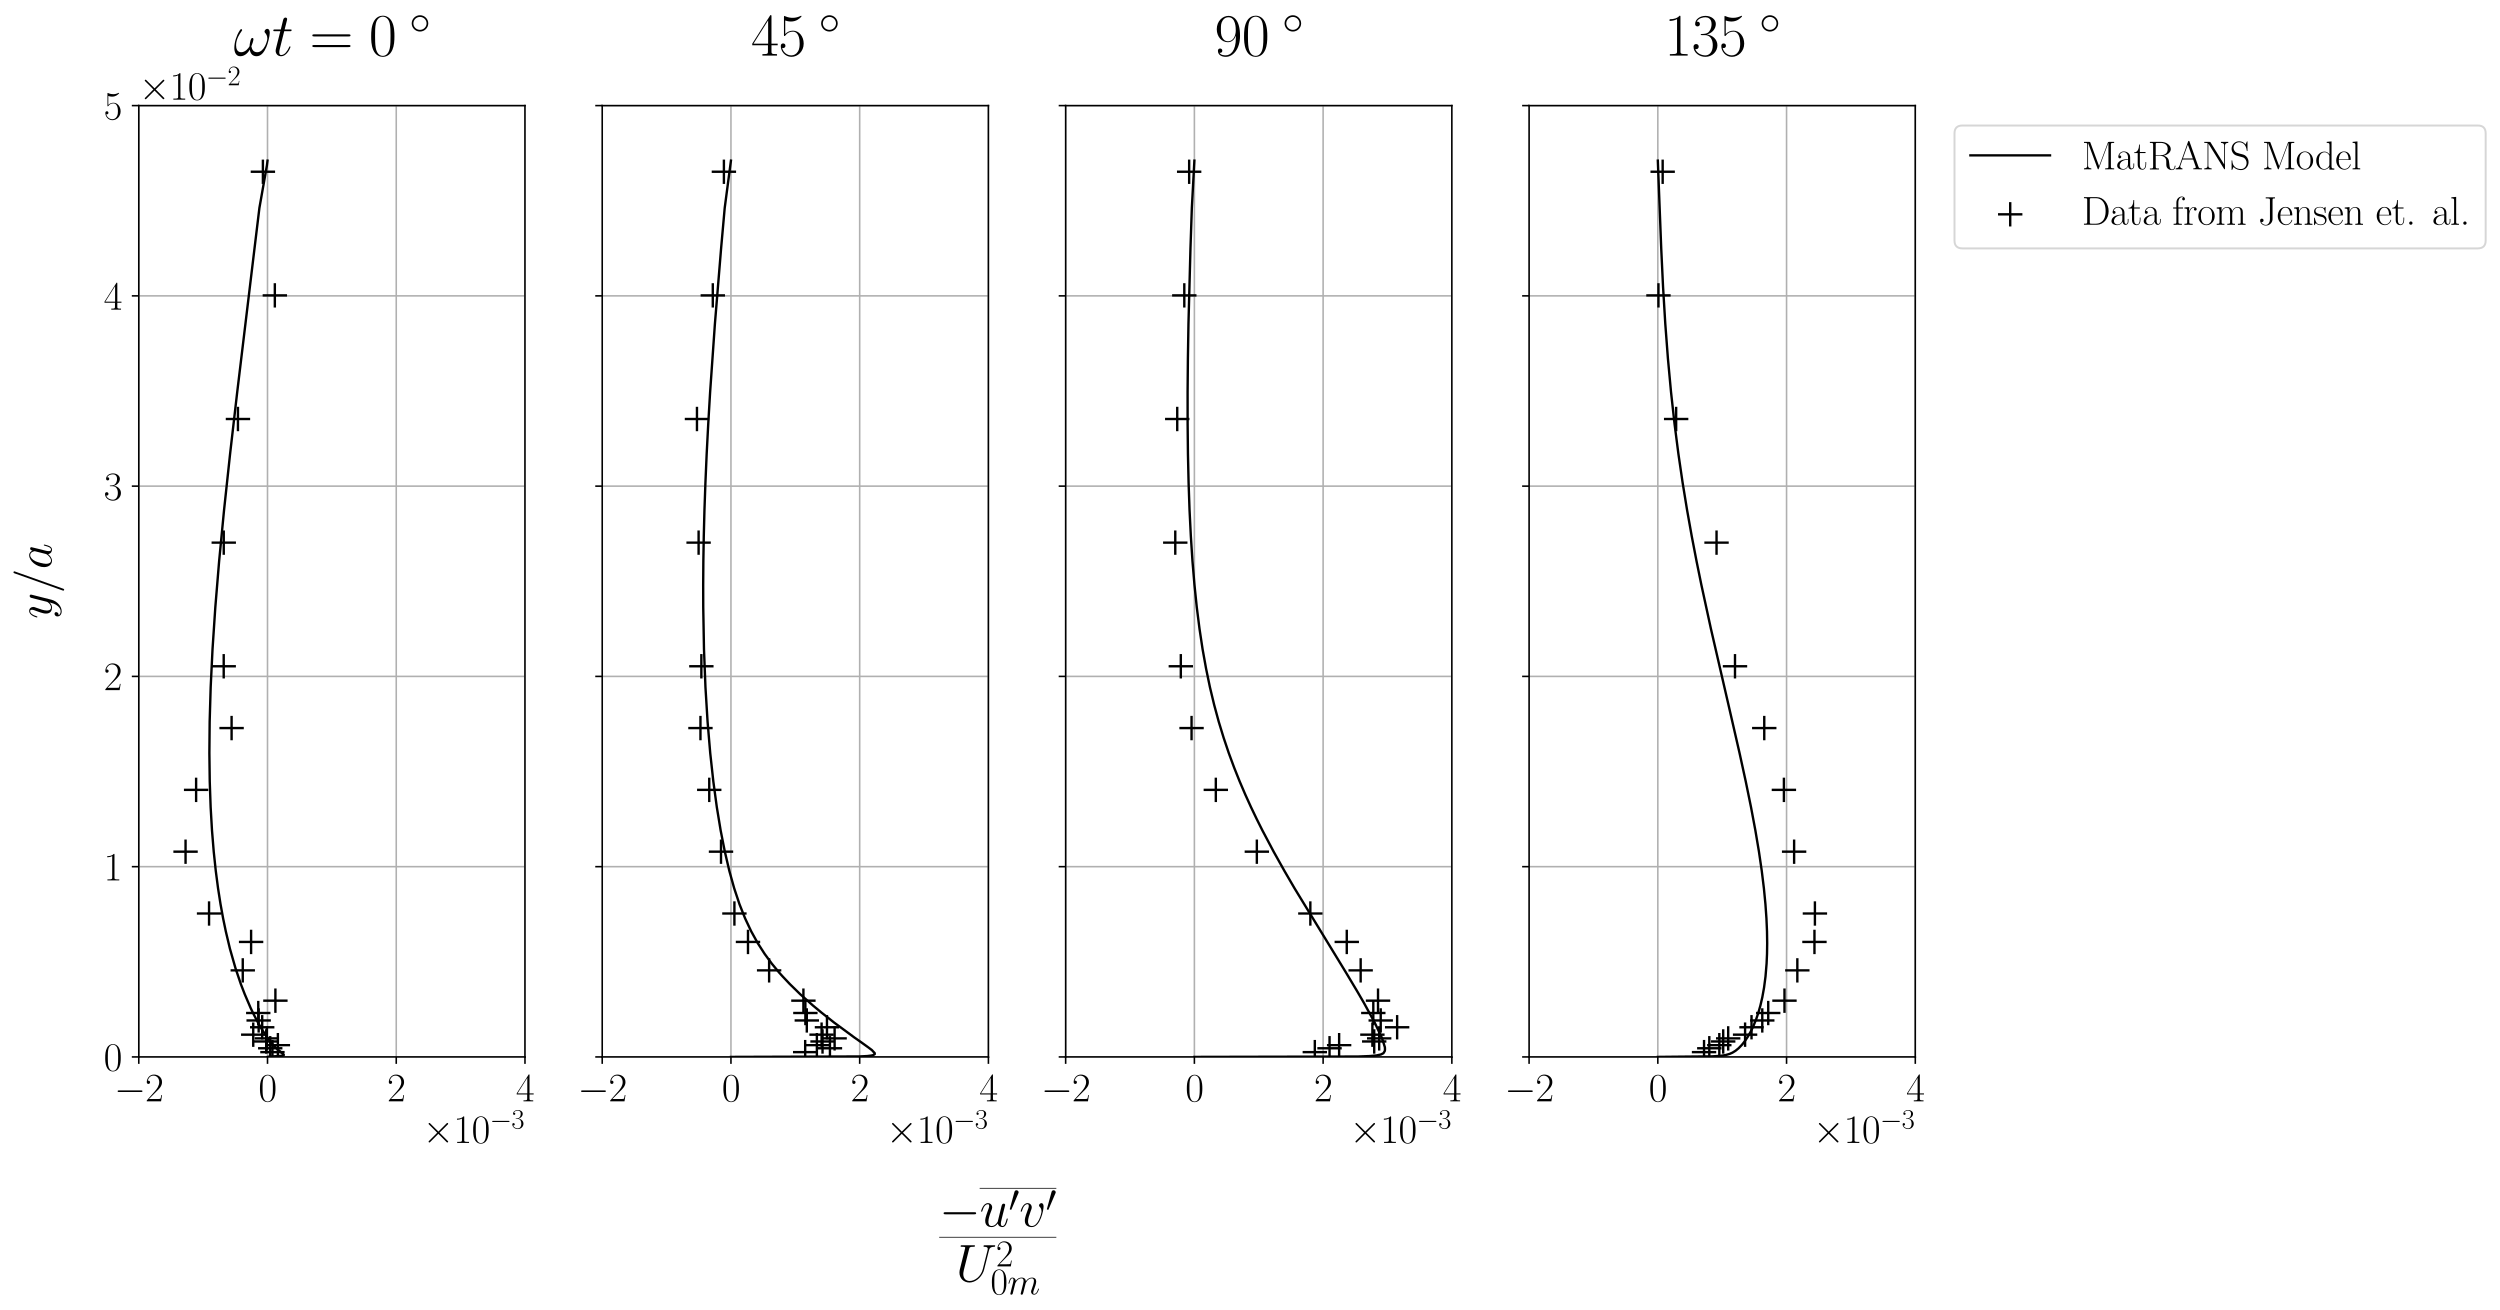 <?xml version="1.0" encoding="utf-8" standalone="no"?>
<!DOCTYPE svg PUBLIC "-//W3C//DTD SVG 1.1//EN"
  "http://www.w3.org/Graphics/SVG/1.1/DTD/svg11.dtd">
<svg xmlns:xlink="http://www.w3.org/1999/xlink" width="1256.397pt" height="658.523pt" viewBox="0 0 1256.397 658.523" xmlns="http://www.w3.org/2000/svg" version="1.1">
 <defs>
  <style type="text/css">*{stroke-linejoin: round; stroke-linecap: butt}</style>
 </defs>
 <g id="figure_1">
  <g id="patch_1">
   <path d="M 0 658.523 
L 1256.397 658.523 
L 1256.397 0 
L 0 0 
z
" style="fill: #ffffff"/>
  </g>
  <g id="axes_1">
   <g id="patch_2">
    <path d="M 69.745 531.159 
L 263.832 531.159 
L 263.832 53.079 
L 69.745 53.079 
z
" style="fill: #ffffff"/>
   </g>
   <g id="matplotlib.axis_1">
    <g id="xtick_1">
     <g id="line2d_1">
      <path d="M 69.745 531.159 
L 69.745 53.079 
" clip-path="url(#p72b7a109f6)" style="fill: none; stroke: #b0b0b0; stroke-width: 0.8; stroke-linecap: square"/>
     </g>
     <g id="line2d_2">
      <defs>
       <path id="m230e61610b" d="M 0 0 
L 0 3.5 
" style="stroke: #000000; stroke-width: 0.8"/>
      </defs>
      <g>
       <use xlink:href="#m230e61610b" x="69.745" y="531.159" style="stroke: #000000; stroke-width: 0.8"/>
      </g>
     </g>
     <g id="text_1">
      <!-- $\mathdefault{−2}$ -->
      <g transform="translate(57.427 553.496) scale(0.2 -0.2)">
       <defs>
        <path id="CMSY10-0" d="M 4218 1472 
C 4326 1472 4442 1472 4442 1600 
C 4442 1728 4326 1728 4218 1728 
L 755 1728 
C 646 1728 531 1728 531 1600 
C 531 1472 646 1472 755 1472 
L 4218 1472 
z
" transform="scale(0.016)"/>
        <path id="CMR17-32" d="M 2669 989 
L 2554 989 
C 2490 536 2438 459 2413 420 
C 2381 369 1920 369 1830 369 
L 602 369 
C 832 619 1280 1072 1824 1597 
C 2214 1967 2669 2402 2669 3035 
C 2669 3790 2067 4224 1395 4224 
C 691 4224 262 3604 262 3030 
C 262 2780 448 2748 525 2748 
C 589 2748 781 2787 781 3010 
C 781 3207 614 3264 525 3264 
C 486 3264 448 3258 422 3245 
C 544 3790 915 4058 1306 4058 
C 1862 4058 2227 3617 2227 3035 
C 2227 2479 1901 2000 1536 1584 
L 262 146 
L 262 0 
L 2515 0 
L 2669 989 
z
" transform="scale(0.016)"/>
       </defs>
       <use xlink:href="#CMSY10-0" transform="scale(0.996)"/>
       <use xlink:href="#CMR17-32" transform="translate(77.487 0) scale(0.996)"/>
      </g>
     </g>
    </g>
    <g id="xtick_2">
     <g id="line2d_3">
      <path d="M 134.44 531.159 
L 134.44 53.079 
" clip-path="url(#p72b7a109f6)" style="fill: none; stroke: #b0b0b0; stroke-width: 0.8; stroke-linecap: square"/>
     </g>
     <g id="line2d_4">
      <g>
       <use xlink:href="#m230e61610b" x="134.44" y="531.159" style="stroke: #000000; stroke-width: 0.8"/>
      </g>
     </g>
     <g id="text_2">
      <!-- $\mathdefault{0}$ -->
      <g transform="translate(129.871 553.496) scale(0.2 -0.2)">
       <defs>
        <path id="CMR17-30" d="M 2688 2025 
C 2688 2416 2682 3080 2413 3591 
C 2176 4039 1798 4198 1466 4198 
C 1158 4198 768 4058 525 3597 
C 269 3118 243 2524 243 2025 
C 243 1661 250 1106 448 619 
C 723 -39 1216 -128 1466 -128 
C 1760 -128 2208 -7 2470 600 
C 2662 1042 2688 1559 2688 2025 
z
M 1466 -26 
C 1056 -26 813 325 723 812 
C 653 1188 653 1738 653 2096 
C 653 2588 653 2997 736 3387 
C 858 3929 1216 4096 1466 4096 
C 1728 4096 2067 3923 2189 3400 
C 2272 3036 2278 2607 2278 2096 
C 2278 1680 2278 1169 2202 792 
C 2067 95 1690 -26 1466 -26 
z
" transform="scale(0.016)"/>
       </defs>
       <use xlink:href="#CMR17-30" transform="scale(0.996)"/>
      </g>
     </g>
    </g>
    <g id="xtick_3">
     <g id="line2d_5">
      <path d="M 199.136 531.159 
L 199.136 53.079 
" clip-path="url(#p72b7a109f6)" style="fill: none; stroke: #b0b0b0; stroke-width: 0.8; stroke-linecap: square"/>
     </g>
     <g id="line2d_6">
      <g>
       <use xlink:href="#m230e61610b" x="199.136" y="531.159" style="stroke: #000000; stroke-width: 0.8"/>
      </g>
     </g>
     <g id="text_3">
      <!-- $\mathdefault{2}$ -->
      <g transform="translate(194.567 553.496) scale(0.2 -0.2)">
       <use xlink:href="#CMR17-32" transform="scale(0.996)"/>
      </g>
     </g>
    </g>
    <g id="xtick_4">
     <g id="line2d_7">
      <path d="M 263.832 531.159 
L 263.832 53.079 
" clip-path="url(#p72b7a109f6)" style="fill: none; stroke: #b0b0b0; stroke-width: 0.8; stroke-linecap: square"/>
     </g>
     <g id="line2d_8">
      <g>
       <use xlink:href="#m230e61610b" x="263.832" y="531.159" style="stroke: #000000; stroke-width: 0.8"/>
      </g>
     </g>
     <g id="text_4">
      <!-- $\mathdefault{4}$ -->
      <g transform="translate(259.263 553.496) scale(0.2 -0.2)">
       <defs>
        <path id="CMR17-34" d="M 2150 4122 
C 2150 4256 2144 4256 2029 4256 
L 128 1254 
L 128 1088 
L 1779 1088 
L 1779 457 
C 1779 224 1766 160 1318 160 
L 1197 160 
L 1197 0 
C 1402 0 1747 0 1965 0 
C 2182 0 2528 0 2733 0 
L 2733 160 
L 2611 160 
C 2163 160 2150 224 2150 457 
L 2150 1088 
L 2803 1088 
L 2803 1254 
L 2150 1254 
L 2150 4122 
z
M 1798 3703 
L 1798 1254 
L 256 1254 
L 1798 3703 
z
" transform="scale(0.016)"/>
       </defs>
       <use xlink:href="#CMR17-34" transform="scale(0.996)"/>
      </g>
     </g>
    </g>
    <g id="text_5">
     <!-- $\times\mathdefault{10^{−3}}\mathdefault{}$ -->
     <g transform="translate(212.381 574.375) scale(0.2 -0.2)">
      <defs>
       <path id="CMSY10-2" d="M 2490 1785 
L 1210 3059 
C 1133 3136 1120 3148 1069 3148 
C 1005 3148 941 3091 941 3020 
C 941 2976 954 2963 1024 2892 
L 2304 1606 
L 1024 320 
C 954 249 941 236 941 192 
C 941 121 1005 64 1069 64 
C 1120 64 1133 76 1210 153 
L 2483 1427 
L 3808 102 
C 3821 96 3866 64 3904 64 
C 3981 64 4032 121 4032 192 
C 4032 204 4032 230 4013 262 
C 4006 275 2989 1280 2669 1606 
L 3840 2777 
C 3872 2816 3968 2899 4000 2937 
C 4006 2950 4032 2976 4032 3020 
C 4032 3091 3981 3148 3904 3148 
C 3853 3148 3827 3123 3757 3052 
L 2490 1785 
z
" transform="scale(0.016)"/>
       <path id="CMR17-31" d="M 1702 4058 
C 1702 4192 1696 4192 1606 4192 
C 1357 3916 979 3827 621 3827 
C 602 3827 570 3827 563 3808 
C 557 3795 557 3782 557 3648 
C 755 3648 1088 3686 1344 3839 
L 1344 461 
C 1344 236 1331 160 781 160 
L 589 160 
L 589 0 
C 896 0 1216 0 1523 0 
C 1830 0 2150 0 2458 0 
L 2458 160 
L 2266 160 
C 1715 160 1702 230 1702 458 
L 1702 4058 
z
" transform="scale(0.016)"/>
       <path id="CMR17-33" d="M 1414 2157 
C 1984 2157 2234 1662 2234 1090 
C 2234 320 1824 25 1453 25 
C 1114 25 563 194 390 693 
C 422 680 454 680 486 680 
C 640 680 755 782 755 948 
C 755 1133 614 1216 486 1216 
C 378 1216 211 1165 211 926 
C 211 335 787 -128 1466 -128 
C 2176 -128 2720 430 2720 1085 
C 2720 1707 2208 2157 1600 2227 
C 2086 2328 2554 2756 2554 3329 
C 2554 3820 2048 4179 1472 4179 
C 890 4179 378 3829 378 3329 
C 378 3110 544 3072 627 3072 
C 762 3072 877 3155 877 3321 
C 877 3486 762 3569 627 3569 
C 602 3569 570 3569 544 3557 
C 730 3959 1235 4032 1459 4032 
C 1683 4032 2106 3925 2106 3320 
C 2106 3143 2080 2828 1862 2550 
C 1670 2304 1453 2304 1242 2284 
C 1210 2284 1062 2269 1037 2269 
C 992 2263 966 2257 966 2208 
C 966 2163 973 2157 1101 2157 
L 1414 2157 
z
" transform="scale(0.016)"/>
      </defs>
      <use xlink:href="#CMSY10-2" transform="scale(0.996)"/>
      <use xlink:href="#CMR17-31" transform="translate(77.487 0) scale(0.996)"/>
      <use xlink:href="#CMR17-30" transform="translate(123.178 0) scale(0.996)"/>
      <use xlink:href="#CMSY10-0" transform="translate(168.868 36.154) scale(0.697)"/>
      <use xlink:href="#CMR17-33" transform="translate(223.109 36.154) scale(0.697)"/>
     </g>
    </g>
   </g>
   <g id="matplotlib.axis_2">
    <g id="ytick_1">
     <g id="line2d_9">
      <path d="M 69.745 531.159 
L 263.832 531.159 
" clip-path="url(#p72b7a109f6)" style="fill: none; stroke: #b0b0b0; stroke-width: 0.8; stroke-linecap: square"/>
     </g>
     <g id="line2d_10">
      <defs>
       <path id="ma8319de1d4" d="M 0 0 
L -3.5 0 
" style="stroke: #000000; stroke-width: 0.8"/>
      </defs>
      <g>
       <use xlink:href="#ma8319de1d4" x="69.745" y="531.159" style="stroke: #000000; stroke-width: 0.8"/>
      </g>
     </g>
     <g id="text_6">
      <!-- $\mathdefault{0}$ -->
      <g transform="translate(52.107 538.077) scale(0.2 -0.2)">
       <use xlink:href="#CMR17-30" transform="scale(0.996)"/>
      </g>
     </g>
    </g>
    <g id="ytick_2">
     <g id="line2d_11">
      <path d="M 69.745 435.543 
L 263.832 435.543 
" clip-path="url(#p72b7a109f6)" style="fill: none; stroke: #b0b0b0; stroke-width: 0.8; stroke-linecap: square"/>
     </g>
     <g id="line2d_12">
      <g>
       <use xlink:href="#ma8319de1d4" x="69.745" y="435.543" style="stroke: #000000; stroke-width: 0.8"/>
      </g>
     </g>
     <g id="text_7">
      <!-- $\mathdefault{1}$ -->
      <g transform="translate(52.107 442.461) scale(0.2 -0.2)">
       <use xlink:href="#CMR17-31" transform="scale(0.996)"/>
      </g>
     </g>
    </g>
    <g id="ytick_3">
     <g id="line2d_13">
      <path d="M 69.745 339.927 
L 263.832 339.927 
" clip-path="url(#p72b7a109f6)" style="fill: none; stroke: #b0b0b0; stroke-width: 0.8; stroke-linecap: square"/>
     </g>
     <g id="line2d_14">
      <g>
       <use xlink:href="#ma8319de1d4" x="69.745" y="339.927" style="stroke: #000000; stroke-width: 0.8"/>
      </g>
     </g>
     <g id="text_8">
      <!-- $\mathdefault{2}$ -->
      <g transform="translate(52.107 346.845) scale(0.2 -0.2)">
       <use xlink:href="#CMR17-32" transform="scale(0.996)"/>
      </g>
     </g>
    </g>
    <g id="ytick_4">
     <g id="line2d_15">
      <path d="M 69.745 244.311 
L 263.832 244.311 
" clip-path="url(#p72b7a109f6)" style="fill: none; stroke: #b0b0b0; stroke-width: 0.8; stroke-linecap: square"/>
     </g>
     <g id="line2d_16">
      <g>
       <use xlink:href="#ma8319de1d4" x="69.745" y="244.311" style="stroke: #000000; stroke-width: 0.8"/>
      </g>
     </g>
     <g id="text_9">
      <!-- $\mathdefault{3}$ -->
      <g transform="translate(52.107 251.229) scale(0.2 -0.2)">
       <use xlink:href="#CMR17-33" transform="scale(0.996)"/>
      </g>
     </g>
    </g>
    <g id="ytick_5">
     <g id="line2d_17">
      <path d="M 69.745 148.695 
L 263.832 148.695 
" clip-path="url(#p72b7a109f6)" style="fill: none; stroke: #b0b0b0; stroke-width: 0.8; stroke-linecap: square"/>
     </g>
     <g id="line2d_18">
      <g>
       <use xlink:href="#ma8319de1d4" x="69.745" y="148.695" style="stroke: #000000; stroke-width: 0.8"/>
      </g>
     </g>
     <g id="text_10">
      <!-- $\mathdefault{4}$ -->
      <g transform="translate(52.107 155.613) scale(0.2 -0.2)">
       <use xlink:href="#CMR17-34" transform="scale(0.996)"/>
      </g>
     </g>
    </g>
    <g id="ytick_6">
     <g id="line2d_19">
      <path d="M 69.745 53.079 
L 263.832 53.079 
" clip-path="url(#p72b7a109f6)" style="fill: none; stroke: #b0b0b0; stroke-width: 0.8; stroke-linecap: square"/>
     </g>
     <g id="line2d_20">
      <g>
       <use xlink:href="#ma8319de1d4" x="69.745" y="53.079" style="stroke: #000000; stroke-width: 0.8"/>
      </g>
     </g>
     <g id="text_11">
      <!-- $\mathdefault{5}$ -->
      <g transform="translate(52.107 59.997) scale(0.2 -0.2)">
       <defs>
        <path id="CMR17-35" d="M 730 3692 
C 794 3666 1056 3584 1325 3584 
C 1920 3584 2246 3911 2432 4100 
C 2432 4157 2432 4192 2394 4192 
C 2387 4192 2374 4192 2323 4163 
C 2099 4058 1837 3973 1517 3973 
C 1325 3973 1037 3999 723 4139 
C 653 4171 640 4171 634 4171 
C 602 4171 595 4164 595 4037 
L 595 2203 
C 595 2089 595 2057 659 2057 
C 691 2057 704 2070 736 2114 
C 941 2401 1222 2522 1542 2522 
C 1766 2522 2246 2382 2246 1289 
C 2246 1085 2246 715 2054 421 
C 1894 159 1645 25 1370 25 
C 947 25 518 320 403 814 
C 429 807 480 795 506 795 
C 589 795 749 840 749 1038 
C 749 1210 627 1280 506 1280 
C 358 1280 262 1190 262 1011 
C 262 454 704 -128 1382 -128 
C 2042 -128 2669 440 2669 1264 
C 2669 2030 2170 2624 1549 2624 
C 1222 2624 947 2503 730 2274 
L 730 3692 
z
" transform="scale(0.016)"/>
       </defs>
       <use xlink:href="#CMR17-35" transform="scale(0.996)"/>
      </g>
     </g>
    </g>
    <g id="text_12">
     <!-- $y/a$ -->
     <g transform="translate(25.88 311.009) rotate(-90) scale(0.25 -0.25)">
      <defs>
       <path id="CMMI12-79" d="M 1683 -700 
C 1510 -939 1261 -1152 947 -1152 
C 870 -1152 563 -1152 467 -889 
C 486 -895 518 -895 531 -895 
C 723 -895 851 -729 851 -582 
C 851 -435 730 -384 634 -384 
C 531 -384 307 -458 307 -759 
C 307 -1071 582 -1286 947 -1286 
C 1587 -1286 2234 -700 2413 6 
L 3040 2485 
C 3046 2517 3059 2556 3059 2594 
C 3059 2689 2982 2753 2886 2753 
C 2829 2753 2694 2727 2643 2535 
L 2170 658 
C 2138 543 2138 530 2086 460 
C 1958 281 1747 64 1440 64 
C 1082 64 1050 415 1050 588 
C 1050 952 1222 1443 1395 1903 
C 1466 2088 1504 2178 1504 2305 
C 1504 2574 1312 2816 998 2816 
C 410 2816 173 1890 173 1839 
C 173 1814 198 1782 243 1782 
C 301 1782 307 1807 333 1897 
C 486 2433 730 2689 979 2689 
C 1037 2689 1146 2689 1146 2478 
C 1146 2312 1075 2127 979 1884 
C 666 1047 666 837 666 683 
C 666 77 1101 -64 1421 -64 
C 1606 -64 1837 -6 2061 230 
L 2067 224 
C 1971 -147 1907 -392 1683 -700 
z
" transform="scale(0.016)"/>
       <path id="CMMI12-3d" d="M 2746 4562 
C 2746 4569 2784 4666 2784 4678 
C 2784 4755 2720 4800 2669 4800 
C 2637 4800 2579 4800 2528 4659 
L 384 -1363 
C 384 -1370 346 -1465 346 -1478 
C 346 -1555 410 -1600 461 -1600 
C 499 -1600 557 -1593 602 -1459 
L 2746 4562 
z
" transform="scale(0.016)"/>
       <path id="CMMI12-61" d="M 1926 760 
C 1894 651 1894 639 1805 517 
C 1664 338 1382 64 1082 64 
C 819 64 672 300 672 677 
C 672 1028 870 1743 992 2012 
C 1210 2459 1510 2689 1760 2689 
C 2182 2689 2266 2165 2266 2114 
C 2266 2108 2246 2024 2240 2012 
L 1926 760 
z
M 2336 2395 
C 2266 2561 2093 2816 1760 2816 
C 1037 2816 256 1884 256 939 
C 256 307 627 -64 1062 -64 
C 1414 -64 1715 211 1894 422 
C 1958 45 2259 -64 2451 -64 
C 2643 -64 2797 51 2912 281 
C 3014 498 3104 888 3104 913 
C 3104 945 3078 971 3040 971 
C 2982 971 2976 939 2950 843 
C 2854 466 2733 64 2470 64 
C 2285 64 2272 230 2272 358 
C 2272 505 2291 575 2349 824 
C 2394 984 2426 1124 2477 1309 
C 2714 2267 2771 2497 2771 2535 
C 2771 2625 2701 2695 2605 2695 
C 2400 2695 2349 2472 2336 2395 
z
" transform="scale(0.016)"/>
      </defs>
      <use xlink:href="#CMMI12-79" transform="scale(0.996)"/>
      <use xlink:href="#CMMI12-3d" transform="translate(51.139 0) scale(0.996)"/>
      <use xlink:href="#CMMI12-61" transform="translate(99.914 0) scale(0.996)"/>
     </g>
    </g>
    <g id="text_13">
     <!-- $\times\mathdefault{10^{−2}}\mathdefault{}$ -->
     <g transform="translate(69.745 50.079) scale(0.2 -0.2)">
      <use xlink:href="#CMSY10-2" transform="scale(0.996)"/>
      <use xlink:href="#CMR17-31" transform="translate(77.487 0) scale(0.996)"/>
      <use xlink:href="#CMR17-30" transform="translate(123.178 0) scale(0.996)"/>
      <use xlink:href="#CMSY10-0" transform="translate(168.868 36.154) scale(0.697)"/>
      <use xlink:href="#CMR17-32" transform="translate(223.109 36.154) scale(0.697)"/>
     </g>
    </g>
   </g>
   <g id="line2d_21">
    <path d="M 134.44 531.159 
L 134.63 531.089 
L 135.97 530.97 
L 141.606 530.616 
L 142.533 530.352 
L 142.502 530.278 
L 142.633 530.199 
L 142.525 530.117 
L 142.598 530.031 
L 142.261 529.746 
L 142.27 529.641 
L 141.744 529.294 
L 141.725 529.167 
L 141.422 529.033 
L 141.395 528.893 
L 141.067 528.746 
L 141.032 528.591 
L 140.681 528.428 
L 140.636 528.258 
L 140.267 528.079 
L 140.205 527.891 
L 139.822 527.693 
L 139.738 527.486 
L 139.348 527.268 
L 139.235 527.039 
L 138.845 526.799 
L 138.699 526.547 
L 138.314 526.283 
L 138.135 526.005 
L 137.756 525.713 
L 137.546 525.406 
L 136.935 524.747 
L 135.937 523.629 
L 131.901 517.796 
L 129.659 513.915 
L 127.643 510.052 
L 125.98 506.618 
L 122.998 499.649 
L 121.041 494.575 
L 118.335 486.544 
L 115.55 476.782 
L 113.488 468.103 
L 112.132 461.57 
L 110.823 454.367 
L 109.583 446.426 
L 108.437 437.671 
L 107.413 428.019 
L 106.542 417.377 
L 105.86 405.644 
L 105.407 392.709 
L 105.226 378.448 
L 105.365 362.726 
L 105.875 345.391 
L 106.806 326.28 
L 108.209 305.21 
L 110.128 281.981 
L 112.596 256.37 
L 115.629 228.134 
L 119.218 197.004 
L 127.906 124.845 
L 130.366 104.495 
L 134.144 83.128 
L 134.44 80.726 
L 134.44 80.726 
" clip-path="url(#p72b7a109f6)" style="fill: none; stroke: #000000; stroke-width: 1.2; stroke-linecap: square"/>
   </g>
   <g id="PathCollection_1">
    <defs>
     <path id="m33a9ef9707" d="M -6.124 0 
L 6.124 0 
M 0 6.124 
L 0 -6.124 
" style="stroke: #000000; stroke-width: 1.2"/>
    </defs>
    <g clip-path="url(#p72b7a109f6)">
     <use xlink:href="#m33a9ef9707" x="136.915" y="528.767" style="stroke: #000000; stroke-width: 1.2"/>
     <use xlink:href="#m33a9ef9707" x="135.807" y="526.81" style="stroke: #000000; stroke-width: 1.2"/>
     <use xlink:href="#m33a9ef9707" x="139.648" y="525.256" style="stroke: #000000; stroke-width: 1.2"/>
     <use xlink:href="#m33a9ef9707" x="133.785" y="523.393" style="stroke: #000000; stroke-width: 1.2"/>
     <use xlink:href="#m33a9ef9707" x="134.109" y="521.839" style="stroke: #000000; stroke-width: 1.2"/>
     <use xlink:href="#m33a9ef9707" x="127.267" y="519.976" style="stroke: #000000; stroke-width: 1.2"/>
     <use xlink:href="#m33a9ef9707" x="131.772" y="516.248" style="stroke: #000000; stroke-width: 1.2"/>
     <use xlink:href="#m33a9ef9707" x="129.993" y="512.831" style="stroke: #000000; stroke-width: 1.2"/>
     <use xlink:href="#m33a9ef9707" x="129.79" y="509.103" style="stroke: #000000; stroke-width: 1.2"/>
     <use xlink:href="#m33a9ef9707" x="138.403" y="502.89" style="stroke: #000000; stroke-width: 1.2"/>
     <use xlink:href="#m33a9ef9707" x="122.003" y="487.669" style="stroke: #000000; stroke-width: 1.2"/>
     <use xlink:href="#m33a9ef9707" x="126.192" y="473.379" style="stroke: #000000; stroke-width: 1.2"/>
     <use xlink:href="#m33a9ef9707" x="105.06" y="459.089" style="stroke: #000000; stroke-width: 1.2"/>
     <use xlink:href="#m33a9ef9707" x="93.253" y="428.025" style="stroke: #000000; stroke-width: 1.2"/>
     <use xlink:href="#m33a9ef9707" x="98.559" y="396.961" style="stroke: #000000; stroke-width: 1.2"/>
     <use xlink:href="#m33a9ef9707" x="116.39" y="365.896" style="stroke: #000000; stroke-width: 1.2"/>
     <use xlink:href="#m33a9ef9707" x="112.428" y="334.832" style="stroke: #000000; stroke-width: 1.2"/>
     <use xlink:href="#m33a9ef9707" x="112.452" y="272.703" style="stroke: #000000; stroke-width: 1.2"/>
     <use xlink:href="#m33a9ef9707" x="119.585" y="210.575" style="stroke: #000000; stroke-width: 1.2"/>
     <use xlink:href="#m33a9ef9707" x="138.12" y="148.446" style="stroke: #000000; stroke-width: 1.2"/>
     <use xlink:href="#m33a9ef9707" x="132.119" y="86.318" style="stroke: #000000; stroke-width: 1.2"/>
    </g>
   </g>
   <g id="patch_3">
    <path d="M 69.745 531.159 
L 69.745 53.079 
" style="fill: none; stroke: #000000; stroke-width: 0.8; stroke-linejoin: miter; stroke-linecap: square"/>
   </g>
   <g id="patch_4">
    <path d="M 263.832 531.159 
L 263.832 53.079 
" style="fill: none; stroke: #000000; stroke-width: 0.8; stroke-linejoin: miter; stroke-linecap: square"/>
   </g>
   <g id="patch_5">
    <path d="M 69.745 531.159 
L 263.832 531.159 
" style="fill: none; stroke: #000000; stroke-width: 0.8; stroke-linejoin: miter; stroke-linecap: square"/>
   </g>
   <g id="patch_6">
    <path d="M 69.745 53.079 
L 263.832 53.079 
" style="fill: none; stroke: #000000; stroke-width: 0.8; stroke-linejoin: miter; stroke-linecap: square"/>
   </g>
   <g id="text_14">
    <!-- $\omega t = 0\:\unit{\degree}$ -->
    <g transform="translate(117.392 27.955) scale(0.3 -0.3)">
     <defs>
      <path id="CMMI12-21" d="M 3802 2395 
C 3802 2580 3750 2816 3526 2816 
C 3398 2816 3251 2657 3251 2529 
C 3251 2472 3277 2434 3328 2376 
C 3424 2268 3546 2096 3546 1797 
C 3546 1567 3405 1204 3302 1007 
C 3123 656 2829 357 2496 357 
C 2093 357 1939 615 1869 975 
C 1939 1143 2086 1560 2086 1728 
C 2086 1798 2061 1856 1978 1856 
C 1933 1856 1882 1831 1850 1779 
C 1760 1638 1677 1129 1683 994 
C 1562 756 1216 357 806 357 
C 378 357 262 733 262 1096 
C 262 1758 678 2338 794 2497 
C 858 2593 902 2657 902 2669 
C 902 2714 877 2784 819 2784 
C 717 2784 685 2701 634 2625 
C 307 2121 77 1414 77 803 
C 77 408 224 -64 704 -64 
C 1235 -64 1568 391 1702 634 
C 1754 275 1946 -64 2413 -64 
C 2899 -64 3206 363 3437 879 
C 3603 1249 3802 2045 3802 2395 
z
" transform="scale(0.016)"/>
      <path id="CMMI12-74" d="M 1286 2566 
L 1875 2566 
C 1997 2566 2061 2566 2061 2681 
C 2061 2752 2022 2752 1894 2752 
L 1331 2752 
L 1568 3692 
C 1594 3781 1594 3794 1594 3840 
C 1594 3943 1510 4000 1427 4000 
C 1376 4000 1229 3981 1178 3775 
L 928 2752 
L 326 2752 
C 198 2752 141 2752 141 2630 
C 141 2566 186 2566 307 2566 
L 877 2566 
L 454 881 
C 403 658 384 594 384 511 
C 384 211 595 -64 954 -64 
C 1600 -64 1946 868 1946 912 
C 1946 951 1920 970 1882 970 
C 1869 970 1843 970 1830 944 
C 1824 938 1818 931 1773 829 
C 1638 511 1344 64 973 64 
C 781 64 768 224 768 364 
C 768 370 768 492 787 568 
L 1286 2566 
z
" transform="scale(0.016)"/>
      <path id="CMR17-3d" d="M 4115 2017 
C 4211 2017 4307 2017 4307 2125 
C 4307 2240 4198 2240 4090 2240 
L 512 2240 
C 403 2240 294 2240 294 2125 
C 294 2017 390 2017 486 2017 
L 4115 2017 
z
M 4090 896 
C 4198 896 4307 896 4307 1011 
C 4307 1119 4211 1119 4115 1119 
L 486 1119 
C 390 1119 294 1119 294 1011 
C 294 896 403 896 512 896 
L 4090 896 
z
" transform="scale(0.016)"/>
      <path id="CMSY10-e" d="M 2842 1600 
C 2842 2277 2272 2828 1600 2828 
C 909 2828 352 2264 352 1600 
C 352 930 909 372 1600 372 
C 2272 372 2842 923 2842 1600 
z
M 1600 628 
C 1043 628 608 1070 608 1600 
C 608 2130 1050 2572 1600 2572 
C 2131 2572 2586 2142 2586 1600 
C 2586 1058 2131 628 1600 628 
z
" transform="scale(0.016)"/>
     </defs>
     <use xlink:href="#CMMI12-21" transform="scale(0.996)"/>
     <use xlink:href="#CMMI12-74" transform="translate(64.318 0) scale(0.996)"/>
     <use xlink:href="#CMR17-3d" transform="translate(127.219 0) scale(0.996)"/>
     <use xlink:href="#CMR17-30" transform="translate(226.607 0) scale(0.996)"/>
     <use xlink:href="#CMSY10-e" transform="translate(294.437 36.154) scale(0.697)"/>
    </g>
   </g>
  </g>
  <g id="axes_2">
   <g id="patch_7">
    <path d="M 302.649 531.159 
L 496.736 531.159 
L 496.736 53.079 
L 302.649 53.079 
z
" style="fill: #ffffff"/>
   </g>
   <g id="matplotlib.axis_3">
    <g id="xtick_5">
     <g id="line2d_22">
      <path d="M 302.649 531.159 
L 302.649 53.079 
" clip-path="url(#pf0e97f2ef3)" style="fill: none; stroke: #b0b0b0; stroke-width: 0.8; stroke-linecap: square"/>
     </g>
     <g id="line2d_23">
      <g>
       <use xlink:href="#m230e61610b" x="302.649" y="531.159" style="stroke: #000000; stroke-width: 0.8"/>
      </g>
     </g>
     <g id="text_15">
      <!-- $\mathdefault{−2}$ -->
      <g transform="translate(290.331 553.496) scale(0.2 -0.2)">
       <use xlink:href="#CMSY10-0" transform="scale(0.996)"/>
       <use xlink:href="#CMR17-32" transform="translate(77.487 0) scale(0.996)"/>
      </g>
     </g>
    </g>
    <g id="xtick_6">
     <g id="line2d_24">
      <path d="M 367.345 531.159 
L 367.345 53.079 
" clip-path="url(#pf0e97f2ef3)" style="fill: none; stroke: #b0b0b0; stroke-width: 0.8; stroke-linecap: square"/>
     </g>
     <g id="line2d_25">
      <g>
       <use xlink:href="#m230e61610b" x="367.345" y="531.159" style="stroke: #000000; stroke-width: 0.8"/>
      </g>
     </g>
     <g id="text_16">
      <!-- $\mathdefault{0}$ -->
      <g transform="translate(362.776 553.496) scale(0.2 -0.2)">
       <use xlink:href="#CMR17-30" transform="scale(0.996)"/>
      </g>
     </g>
    </g>
    <g id="xtick_7">
     <g id="line2d_26">
      <path d="M 432.04 531.159 
L 432.04 53.079 
" clip-path="url(#pf0e97f2ef3)" style="fill: none; stroke: #b0b0b0; stroke-width: 0.8; stroke-linecap: square"/>
     </g>
     <g id="line2d_27">
      <g>
       <use xlink:href="#m230e61610b" x="432.04" y="531.159" style="stroke: #000000; stroke-width: 0.8"/>
      </g>
     </g>
     <g id="text_17">
      <!-- $\mathdefault{2}$ -->
      <g transform="translate(427.471 553.496) scale(0.2 -0.2)">
       <use xlink:href="#CMR17-32" transform="scale(0.996)"/>
      </g>
     </g>
    </g>
    <g id="xtick_8">
     <g id="line2d_28">
      <path d="M 496.736 531.159 
L 496.736 53.079 
" clip-path="url(#pf0e97f2ef3)" style="fill: none; stroke: #b0b0b0; stroke-width: 0.8; stroke-linecap: square"/>
     </g>
     <g id="line2d_29">
      <g>
       <use xlink:href="#m230e61610b" x="496.736" y="531.159" style="stroke: #000000; stroke-width: 0.8"/>
      </g>
     </g>
     <g id="text_18">
      <!-- $\mathdefault{4}$ -->
      <g transform="translate(492.167 553.496) scale(0.2 -0.2)">
       <use xlink:href="#CMR17-34" transform="scale(0.996)"/>
      </g>
     </g>
    </g>
    <g id="text_19">
     <!-- $\times\mathdefault{10^{−3}}\mathdefault{}$ -->
     <g transform="translate(445.286 574.375) scale(0.2 -0.2)">
      <use xlink:href="#CMSY10-2" transform="scale(0.996)"/>
      <use xlink:href="#CMR17-31" transform="translate(77.487 0) scale(0.996)"/>
      <use xlink:href="#CMR17-30" transform="translate(123.178 0) scale(0.996)"/>
      <use xlink:href="#CMSY10-0" transform="translate(168.868 36.154) scale(0.697)"/>
      <use xlink:href="#CMR17-33" transform="translate(223.109 36.154) scale(0.697)"/>
     </g>
    </g>
   </g>
   <g id="matplotlib.axis_4">
    <g id="ytick_7">
     <g id="line2d_30">
      <path d="M 302.649 531.159 
L 496.736 531.159 
" clip-path="url(#pf0e97f2ef3)" style="fill: none; stroke: #b0b0b0; stroke-width: 0.8; stroke-linecap: square"/>
     </g>
     <g id="line2d_31">
      <g>
       <use xlink:href="#ma8319de1d4" x="302.649" y="531.159" style="stroke: #000000; stroke-width: 0.8"/>
      </g>
     </g>
    </g>
    <g id="ytick_8">
     <g id="line2d_32">
      <path d="M 302.649 435.543 
L 496.736 435.543 
" clip-path="url(#pf0e97f2ef3)" style="fill: none; stroke: #b0b0b0; stroke-width: 0.8; stroke-linecap: square"/>
     </g>
     <g id="line2d_33">
      <g>
       <use xlink:href="#ma8319de1d4" x="302.649" y="435.543" style="stroke: #000000; stroke-width: 0.8"/>
      </g>
     </g>
    </g>
    <g id="ytick_9">
     <g id="line2d_34">
      <path d="M 302.649 339.927 
L 496.736 339.927 
" clip-path="url(#pf0e97f2ef3)" style="fill: none; stroke: #b0b0b0; stroke-width: 0.8; stroke-linecap: square"/>
     </g>
     <g id="line2d_35">
      <g>
       <use xlink:href="#ma8319de1d4" x="302.649" y="339.927" style="stroke: #000000; stroke-width: 0.8"/>
      </g>
     </g>
    </g>
    <g id="ytick_10">
     <g id="line2d_36">
      <path d="M 302.649 244.311 
L 496.736 244.311 
" clip-path="url(#pf0e97f2ef3)" style="fill: none; stroke: #b0b0b0; stroke-width: 0.8; stroke-linecap: square"/>
     </g>
     <g id="line2d_37">
      <g>
       <use xlink:href="#ma8319de1d4" x="302.649" y="244.311" style="stroke: #000000; stroke-width: 0.8"/>
      </g>
     </g>
    </g>
    <g id="ytick_11">
     <g id="line2d_38">
      <path d="M 302.649 148.695 
L 496.736 148.695 
" clip-path="url(#pf0e97f2ef3)" style="fill: none; stroke: #b0b0b0; stroke-width: 0.8; stroke-linecap: square"/>
     </g>
     <g id="line2d_39">
      <g>
       <use xlink:href="#ma8319de1d4" x="302.649" y="148.695" style="stroke: #000000; stroke-width: 0.8"/>
      </g>
     </g>
    </g>
    <g id="ytick_12">
     <g id="line2d_40">
      <path d="M 302.649 53.079 
L 496.736 53.079 
" clip-path="url(#pf0e97f2ef3)" style="fill: none; stroke: #b0b0b0; stroke-width: 0.8; stroke-linecap: square"/>
     </g>
     <g id="line2d_41">
      <g>
       <use xlink:href="#ma8319de1d4" x="302.649" y="53.079" style="stroke: #000000; stroke-width: 0.8"/>
      </g>
     </g>
    </g>
   </g>
   <g id="line2d_42">
    <path d="M 367.345 531.159 
L 431.83 530.927 
L 435.832 530.73 
L 437.792 530.49 
L 438.783 530.278 
L 439.611 529.746 
L 439.588 529.416 
L 439.617 529.294 
L 438.136 527.693 
L 435.865 526.005 
L 433.625 524.392 
L 429.317 521.36 
L 419.215 513.915 
L 412.93 508.963 
L 408.58 505.356 
L 402.152 499.649 
L 396.956 494.575 
L 393.355 490.755 
L 391.502 488.701 
L 387.865 484.279 
L 384.29 479.404 
L 380.836 474.029 
L 377.551 468.103 
L 374.472 461.57 
L 371.614 454.367 
L 368.976 446.426 
L 366.535 437.671 
L 364.272 428.019 
L 362.175 417.377 
L 360.243 405.644 
L 358.487 392.709 
L 356.928 378.448 
L 355.598 362.726 
L 354.536 345.391 
L 353.791 326.28 
L 353.418 305.21 
L 353.39 293.879 
L 353.476 281.981 
L 353.689 269.488 
L 354.03 256.37 
L 354.516 242.597 
L 355.144 228.134 
L 355.935 212.949 
L 356.881 197.004 
L 359.289 162.684 
L 362.393 124.845 
L 364.209 104.495 
L 367.345 80.726 
L 367.345 80.726 
" clip-path="url(#pf0e97f2ef3)" style="fill: none; stroke: #000000; stroke-width: 1.2; stroke-linecap: square"/>
   </g>
   <g id="PathCollection_2">
    <g clip-path="url(#pf0e97f2ef3)">
     <use xlink:href="#m33a9ef9707" x="404.65" y="528.767" style="stroke: #000000; stroke-width: 1.2"/>
     <use xlink:href="#m33a9ef9707" x="417.096" y="526.81" style="stroke: #000000; stroke-width: 1.2"/>
     <use xlink:href="#m33a9ef9707" x="410.529" y="525.256" style="stroke: #000000; stroke-width: 1.2"/>
     <use xlink:href="#m33a9ef9707" x="413.368" y="523.393" style="stroke: #000000; stroke-width: 1.2"/>
     <use xlink:href="#m33a9ef9707" x="419.441" y="521.839" style="stroke: #000000; stroke-width: 1.2"/>
     <use xlink:href="#m33a9ef9707" x="412.899" y="519.976" style="stroke: #000000; stroke-width: 1.2"/>
     <use xlink:href="#m33a9ef9707" x="415.6" y="516.248" style="stroke: #000000; stroke-width: 1.2"/>
     <use xlink:href="#m33a9ef9707" x="405.467" y="512.831" style="stroke: #000000; stroke-width: 1.2"/>
     <use xlink:href="#m33a9ef9707" x="404.747" y="509.103" style="stroke: #000000; stroke-width: 1.2"/>
     <use xlink:href="#m33a9ef9707" x="403.76" y="502.89" style="stroke: #000000; stroke-width: 1.2"/>
     <use xlink:href="#m33a9ef9707" x="386.527" y="487.669" style="stroke: #000000; stroke-width: 1.2"/>
     <use xlink:href="#m33a9ef9707" x="375.909" y="473.379" style="stroke: #000000; stroke-width: 1.2"/>
     <use xlink:href="#m33a9ef9707" x="369.083" y="459.089" style="stroke: #000000; stroke-width: 1.2"/>
     <use xlink:href="#m33a9ef9707" x="362.347" y="428.025" style="stroke: #000000; stroke-width: 1.2"/>
     <use xlink:href="#m33a9ef9707" x="356.435" y="396.961" style="stroke: #000000; stroke-width: 1.2"/>
     <use xlink:href="#m33a9ef9707" x="352.02" y="365.896" style="stroke: #000000; stroke-width: 1.2"/>
     <use xlink:href="#m33a9ef9707" x="352.473" y="334.832" style="stroke: #000000; stroke-width: 1.2"/>
     <use xlink:href="#m33a9ef9707" x="351.09" y="272.703" style="stroke: #000000; stroke-width: 1.2"/>
     <use xlink:href="#m33a9ef9707" x="350.265" y="210.575" style="stroke: #000000; stroke-width: 1.2"/>
     <use xlink:href="#m33a9ef9707" x="358.223" y="148.446" style="stroke: #000000; stroke-width: 1.2"/>
     <use xlink:href="#m33a9ef9707" x="363.803" y="86.318" style="stroke: #000000; stroke-width: 1.2"/>
    </g>
   </g>
   <g id="patch_8">
    <path d="M 302.649 531.159 
L 302.649 53.079 
" style="fill: none; stroke: #000000; stroke-width: 0.8; stroke-linejoin: miter; stroke-linecap: square"/>
   </g>
   <g id="patch_9">
    <path d="M 496.736 531.159 
L 496.736 53.079 
" style="fill: none; stroke: #000000; stroke-width: 0.8; stroke-linejoin: miter; stroke-linecap: square"/>
   </g>
   <g id="patch_10">
    <path d="M 302.649 531.159 
L 496.736 531.159 
" style="fill: none; stroke: #000000; stroke-width: 0.8; stroke-linejoin: miter; stroke-linecap: square"/>
   </g>
   <g id="patch_11">
    <path d="M 302.649 53.079 
L 496.736 53.079 
" style="fill: none; stroke: #000000; stroke-width: 0.8; stroke-linejoin: miter; stroke-linecap: square"/>
   </g>
   <g id="text_20">
    <!-- $45\:\unit{\degree}$ -->
    <g transform="translate(377.434 27.955) scale(0.3 -0.3)">
     <use xlink:href="#CMR17-34" transform="scale(0.996)"/>
     <use xlink:href="#CMR17-35" transform="translate(45.69 0) scale(0.996)"/>
     <use xlink:href="#CMSY10-e" transform="translate(113.52 36.154) scale(0.697)"/>
    </g>
   </g>
  </g>
  <g id="axes_3">
   <g id="patch_12">
    <path d="M 535.553 531.159 
L 729.64 531.159 
L 729.64 53.079 
L 535.553 53.079 
z
" style="fill: #ffffff"/>
   </g>
   <g id="matplotlib.axis_5">
    <g id="xtick_9">
     <g id="line2d_43">
      <path d="M 535.553 531.159 
L 535.553 53.079 
" clip-path="url(#p0d311fc380)" style="fill: none; stroke: #b0b0b0; stroke-width: 0.8; stroke-linecap: square"/>
     </g>
     <g id="line2d_44">
      <g>
       <use xlink:href="#m230e61610b" x="535.553" y="531.159" style="stroke: #000000; stroke-width: 0.8"/>
      </g>
     </g>
     <g id="text_21">
      <!-- $\mathdefault{−2}$ -->
      <g transform="translate(523.236 553.496) scale(0.2 -0.2)">
       <use xlink:href="#CMSY10-0" transform="scale(0.996)"/>
       <use xlink:href="#CMR17-32" transform="translate(77.487 0) scale(0.996)"/>
      </g>
     </g>
    </g>
    <g id="xtick_10">
     <g id="line2d_45">
      <path d="M 600.249 531.159 
L 600.249 53.079 
" clip-path="url(#p0d311fc380)" style="fill: none; stroke: #b0b0b0; stroke-width: 0.8; stroke-linecap: square"/>
     </g>
     <g id="line2d_46">
      <g>
       <use xlink:href="#m230e61610b" x="600.249" y="531.159" style="stroke: #000000; stroke-width: 0.8"/>
      </g>
     </g>
     <g id="text_22">
      <!-- $\mathdefault{0}$ -->
      <g transform="translate(595.68 553.496) scale(0.2 -0.2)">
       <use xlink:href="#CMR17-30" transform="scale(0.996)"/>
      </g>
     </g>
    </g>
    <g id="xtick_11">
     <g id="line2d_47">
      <path d="M 664.945 531.159 
L 664.945 53.079 
" clip-path="url(#p0d311fc380)" style="fill: none; stroke: #b0b0b0; stroke-width: 0.8; stroke-linecap: square"/>
     </g>
     <g id="line2d_48">
      <g>
       <use xlink:href="#m230e61610b" x="664.945" y="531.159" style="stroke: #000000; stroke-width: 0.8"/>
      </g>
     </g>
     <g id="text_23">
      <!-- $\mathdefault{2}$ -->
      <g transform="translate(660.376 553.496) scale(0.2 -0.2)">
       <use xlink:href="#CMR17-32" transform="scale(0.996)"/>
      </g>
     </g>
    </g>
    <g id="xtick_12">
     <g id="line2d_49">
      <path d="M 729.64 531.159 
L 729.64 53.079 
" clip-path="url(#p0d311fc380)" style="fill: none; stroke: #b0b0b0; stroke-width: 0.8; stroke-linecap: square"/>
     </g>
     <g id="line2d_50">
      <g>
       <use xlink:href="#m230e61610b" x="729.64" y="531.159" style="stroke: #000000; stroke-width: 0.8"/>
      </g>
     </g>
     <g id="text_24">
      <!-- $\mathdefault{4}$ -->
      <g transform="translate(725.071 553.496) scale(0.2 -0.2)">
       <use xlink:href="#CMR17-34" transform="scale(0.996)"/>
      </g>
     </g>
    </g>
    <g id="text_25">
     <!-- $\times\mathdefault{10^{−3}}\mathdefault{}$ -->
     <g transform="translate(678.19 574.375) scale(0.2 -0.2)">
      <use xlink:href="#CMSY10-2" transform="scale(0.996)"/>
      <use xlink:href="#CMR17-31" transform="translate(77.487 0) scale(0.996)"/>
      <use xlink:href="#CMR17-30" transform="translate(123.178 0) scale(0.996)"/>
      <use xlink:href="#CMSY10-0" transform="translate(168.868 36.154) scale(0.697)"/>
      <use xlink:href="#CMR17-33" transform="translate(223.109 36.154) scale(0.697)"/>
     </g>
    </g>
   </g>
   <g id="matplotlib.axis_6">
    <g id="ytick_13">
     <g id="line2d_51">
      <path d="M 535.553 531.159 
L 729.64 531.159 
" clip-path="url(#p0d311fc380)" style="fill: none; stroke: #b0b0b0; stroke-width: 0.8; stroke-linecap: square"/>
     </g>
     <g id="line2d_52">
      <g>
       <use xlink:href="#ma8319de1d4" x="535.553" y="531.159" style="stroke: #000000; stroke-width: 0.8"/>
      </g>
     </g>
    </g>
    <g id="ytick_14">
     <g id="line2d_53">
      <path d="M 535.553 435.543 
L 729.64 435.543 
" clip-path="url(#p0d311fc380)" style="fill: none; stroke: #b0b0b0; stroke-width: 0.8; stroke-linecap: square"/>
     </g>
     <g id="line2d_54">
      <g>
       <use xlink:href="#ma8319de1d4" x="535.553" y="435.543" style="stroke: #000000; stroke-width: 0.8"/>
      </g>
     </g>
    </g>
    <g id="ytick_15">
     <g id="line2d_55">
      <path d="M 535.553 339.927 
L 729.64 339.927 
" clip-path="url(#p0d311fc380)" style="fill: none; stroke: #b0b0b0; stroke-width: 0.8; stroke-linecap: square"/>
     </g>
     <g id="line2d_56">
      <g>
       <use xlink:href="#ma8319de1d4" x="535.553" y="339.927" style="stroke: #000000; stroke-width: 0.8"/>
      </g>
     </g>
    </g>
    <g id="ytick_16">
     <g id="line2d_57">
      <path d="M 535.553 244.311 
L 729.64 244.311 
" clip-path="url(#p0d311fc380)" style="fill: none; stroke: #b0b0b0; stroke-width: 0.8; stroke-linecap: square"/>
     </g>
     <g id="line2d_58">
      <g>
       <use xlink:href="#ma8319de1d4" x="535.553" y="244.311" style="stroke: #000000; stroke-width: 0.8"/>
      </g>
     </g>
    </g>
    <g id="ytick_17">
     <g id="line2d_59">
      <path d="M 535.553 148.695 
L 729.64 148.695 
" clip-path="url(#p0d311fc380)" style="fill: none; stroke: #b0b0b0; stroke-width: 0.8; stroke-linecap: square"/>
     </g>
     <g id="line2d_60">
      <g>
       <use xlink:href="#ma8319de1d4" x="535.553" y="148.695" style="stroke: #000000; stroke-width: 0.8"/>
      </g>
     </g>
    </g>
    <g id="ytick_18">
     <g id="line2d_61">
      <path d="M 535.553 53.079 
L 729.64 53.079 
" clip-path="url(#p0d311fc380)" style="fill: none; stroke: #b0b0b0; stroke-width: 0.8; stroke-linecap: square"/>
     </g>
     <g id="line2d_62">
      <g>
       <use xlink:href="#ma8319de1d4" x="535.553" y="53.079" style="stroke: #000000; stroke-width: 0.8"/>
      </g>
     </g>
    </g>
   </g>
   <g id="line2d_63">
    <path d="M 600.249 531.159 
L 682.387 530.97 
L 688.488 530.73 
L 691.743 530.423 
L 693.993 529.941 
L 695.249 529.294 
L 695.9 528.258 
L 695.986 527.891 
L 696.028 527.486 
L 696.026 527.039 
L 695.979 526.283 
L 694.594 521.859 
L 690.865 513.915 
L 685.46 504.032 
L 681.986 498.039 
L 676.399 488.701 
L 650.584 446.426 
L 645.488 437.671 
L 640.087 428.019 
L 634.455 417.377 
L 631.587 411.654 
L 628.706 405.644 
L 625.838 399.335 
L 623 392.709 
L 620.227 385.753 
L 617.53 378.448 
L 614.951 370.779 
L 612.493 362.726 
L 610.201 354.27 
L 608.067 345.391 
L 606.131 336.069 
L 604.373 326.28 
L 602.824 316.002 
L 601.454 305.21 
L 600.283 293.879 
L 599.284 281.981 
L 598.47 269.488 
L 597.816 256.37 
L 597.336 242.597 
L 597.01 228.134 
L 596.85 212.949 
L 596.837 197.004 
L 596.984 180.263 
L 597.273 162.684 
L 598.276 124.845 
L 598.971 104.495 
L 600.249 80.726 
L 600.249 80.726 
" clip-path="url(#p0d311fc380)" style="fill: none; stroke: #000000; stroke-width: 1.2; stroke-linecap: square"/>
   </g>
   <g id="PathCollection_3">
    <g clip-path="url(#p0d311fc380)">
     <use xlink:href="#m33a9ef9707" x="660.772" y="528.767" style="stroke: #000000; stroke-width: 1.2"/>
     <use xlink:href="#m33a9ef9707" x="668.171" y="526.81" style="stroke: #000000; stroke-width: 1.2"/>
     <use xlink:href="#m33a9ef9707" x="672.991" y="525.256" style="stroke: #000000; stroke-width: 1.2"/>
     <use xlink:href="#m33a9ef9707" x="690.621" y="523.393" style="stroke: #000000; stroke-width: 1.2"/>
     <use xlink:href="#m33a9ef9707" x="693.12" y="521.839" style="stroke: #000000; stroke-width: 1.2"/>
     <use xlink:href="#m33a9ef9707" x="689.707" y="519.976" style="stroke: #000000; stroke-width: 1.2"/>
     <use xlink:href="#m33a9ef9707" x="702.145" y="516.248" style="stroke: #000000; stroke-width: 1.2"/>
     <use xlink:href="#m33a9ef9707" x="693.896" y="512.831" style="stroke: #000000; stroke-width: 1.2"/>
     <use xlink:href="#m33a9ef9707" x="690.168" y="509.103" style="stroke: #000000; stroke-width: 1.2"/>
     <use xlink:href="#m33a9ef9707" x="692.537" y="502.89" style="stroke: #000000; stroke-width: 1.2"/>
     <use xlink:href="#m33a9ef9707" x="683.812" y="487.669" style="stroke: #000000; stroke-width: 1.2"/>
     <use xlink:href="#m33a9ef9707" x="676.833" y="473.379" style="stroke: #000000; stroke-width: 1.2"/>
     <use xlink:href="#m33a9ef9707" x="658.524" y="459.089" style="stroke: #000000; stroke-width: 1.2"/>
     <use xlink:href="#m33a9ef9707" x="631.635" y="428.025" style="stroke: #000000; stroke-width: 1.2"/>
     <use xlink:href="#m33a9ef9707" x="611.021" y="396.961" style="stroke: #000000; stroke-width: 1.2"/>
     <use xlink:href="#m33a9ef9707" x="598.826" y="365.896" style="stroke: #000000; stroke-width: 1.2"/>
     <use xlink:href="#m33a9ef9707" x="593.432" y="334.832" style="stroke: #000000; stroke-width: 1.2"/>
     <use xlink:href="#m33a9ef9707" x="590.642" y="272.703" style="stroke: #000000; stroke-width: 1.2"/>
     <use xlink:href="#m33a9ef9707" x="591.628" y="210.575" style="stroke: #000000; stroke-width: 1.2"/>
     <use xlink:href="#m33a9ef9707" x="595.179" y="148.446" style="stroke: #000000; stroke-width: 1.2"/>
     <use xlink:href="#m33a9ef9707" x="597.621" y="86.318" style="stroke: #000000; stroke-width: 1.2"/>
    </g>
   </g>
   <g id="patch_13">
    <path d="M 535.553 531.159 
L 535.553 53.079 
" style="fill: none; stroke: #000000; stroke-width: 0.8; stroke-linejoin: miter; stroke-linecap: square"/>
   </g>
   <g id="patch_14">
    <path d="M 729.64 531.159 
L 729.64 53.079 
" style="fill: none; stroke: #000000; stroke-width: 0.8; stroke-linejoin: miter; stroke-linecap: square"/>
   </g>
   <g id="patch_15">
    <path d="M 535.553 531.159 
L 729.64 531.159 
" style="fill: none; stroke: #000000; stroke-width: 0.8; stroke-linejoin: miter; stroke-linecap: square"/>
   </g>
   <g id="patch_16">
    <path d="M 535.553 53.079 
L 729.64 53.079 
" style="fill: none; stroke: #000000; stroke-width: 0.8; stroke-linejoin: miter; stroke-linecap: square"/>
   </g>
   <g id="text_26">
    <!-- $90\:\unit{\degree}$ -->
    <g transform="translate(610.338 27.955) scale(0.3 -0.3)">
     <defs>
      <path id="CMR17-39" d="M 2253 1864 
C 2253 464 1670 31 1190 31 
C 1043 31 685 31 538 294 
C 704 268 826 357 826 518 
C 826 692 685 749 595 749 
C 538 749 365 723 365 506 
C 365 71 742 -128 1203 -128 
C 1939 -128 2688 674 2688 2073 
C 2688 3817 1971 4179 1485 4179 
C 851 4179 243 3628 243 2778 
C 243 1991 762 1408 1414 1408 
C 1952 1408 2189 1903 2253 2112 
L 2253 1864 
z
M 1427 1510 
C 1254 1510 1011 1542 813 1922 
C 678 2169 678 2461 678 2771 
C 678 3146 678 3405 858 3684 
C 947 3817 1114 4032 1485 4032 
C 2240 4032 2240 2885 2240 2632 
C 2240 2182 2035 1510 1427 1510 
z
" transform="scale(0.016)"/>
     </defs>
     <use xlink:href="#CMR17-39" transform="scale(0.996)"/>
     <use xlink:href="#CMR17-30" transform="translate(45.69 0) scale(0.996)"/>
     <use xlink:href="#CMSY10-e" transform="translate(113.52 36.154) scale(0.697)"/>
    </g>
   </g>
  </g>
  <g id="axes_4">
   <g id="patch_17">
    <path d="M 768.458 531.159 
L 962.545 531.159 
L 962.545 53.079 
L 768.458 53.079 
z
" style="fill: #ffffff"/>
   </g>
   <g id="matplotlib.axis_7">
    <g id="xtick_13">
     <g id="line2d_64">
      <path d="M 768.458 531.159 
L 768.458 53.079 
" clip-path="url(#p3174bde814)" style="fill: none; stroke: #b0b0b0; stroke-width: 0.8; stroke-linecap: square"/>
     </g>
     <g id="line2d_65">
      <g>
       <use xlink:href="#m230e61610b" x="768.458" y="531.159" style="stroke: #000000; stroke-width: 0.8"/>
      </g>
     </g>
     <g id="text_27">
      <!-- $\mathdefault{−2}$ -->
      <g transform="translate(756.14 553.496) scale(0.2 -0.2)">
       <use xlink:href="#CMSY10-0" transform="scale(0.996)"/>
       <use xlink:href="#CMR17-32" transform="translate(77.487 0) scale(0.996)"/>
      </g>
     </g>
    </g>
    <g id="xtick_14">
     <g id="line2d_66">
      <path d="M 833.153 531.159 
L 833.153 53.079 
" clip-path="url(#p3174bde814)" style="fill: none; stroke: #b0b0b0; stroke-width: 0.8; stroke-linecap: square"/>
     </g>
     <g id="line2d_67">
      <g>
       <use xlink:href="#m230e61610b" x="833.153" y="531.159" style="stroke: #000000; stroke-width: 0.8"/>
      </g>
     </g>
     <g id="text_28">
      <!-- $\mathdefault{0}$ -->
      <g transform="translate(828.584 553.496) scale(0.2 -0.2)">
       <use xlink:href="#CMR17-30" transform="scale(0.996)"/>
      </g>
     </g>
    </g>
    <g id="xtick_15">
     <g id="line2d_68">
      <path d="M 897.849 531.159 
L 897.849 53.079 
" clip-path="url(#p3174bde814)" style="fill: none; stroke: #b0b0b0; stroke-width: 0.8; stroke-linecap: square"/>
     </g>
     <g id="line2d_69">
      <g>
       <use xlink:href="#m230e61610b" x="897.849" y="531.159" style="stroke: #000000; stroke-width: 0.8"/>
      </g>
     </g>
     <g id="text_29">
      <!-- $\mathdefault{2}$ -->
      <g transform="translate(893.28 553.496) scale(0.2 -0.2)">
       <use xlink:href="#CMR17-32" transform="scale(0.996)"/>
      </g>
     </g>
    </g>
    <g id="xtick_16">
     <g id="line2d_70">
      <path d="M 962.545 531.159 
L 962.545 53.079 
" clip-path="url(#p3174bde814)" style="fill: none; stroke: #b0b0b0; stroke-width: 0.8; stroke-linecap: square"/>
     </g>
     <g id="line2d_71">
      <g>
       <use xlink:href="#m230e61610b" x="962.545" y="531.159" style="stroke: #000000; stroke-width: 0.8"/>
      </g>
     </g>
     <g id="text_30">
      <!-- $\mathdefault{4}$ -->
      <g transform="translate(957.976 553.496) scale(0.2 -0.2)">
       <use xlink:href="#CMR17-34" transform="scale(0.996)"/>
      </g>
     </g>
    </g>
    <g id="text_31">
     <!-- $\times\mathdefault{10^{−3}}\mathdefault{}$ -->
     <g transform="translate(911.094 574.375) scale(0.2 -0.2)">
      <use xlink:href="#CMSY10-2" transform="scale(0.996)"/>
      <use xlink:href="#CMR17-31" transform="translate(77.487 0) scale(0.996)"/>
      <use xlink:href="#CMR17-30" transform="translate(123.178 0) scale(0.996)"/>
      <use xlink:href="#CMSY10-0" transform="translate(168.868 36.154) scale(0.697)"/>
      <use xlink:href="#CMR17-33" transform="translate(223.109 36.154) scale(0.697)"/>
     </g>
    </g>
   </g>
   <g id="matplotlib.axis_8">
    <g id="ytick_19">
     <g id="line2d_72">
      <path d="M 768.458 531.159 
L 962.545 531.159 
" clip-path="url(#p3174bde814)" style="fill: none; stroke: #b0b0b0; stroke-width: 0.8; stroke-linecap: square"/>
     </g>
     <g id="line2d_73">
      <g>
       <use xlink:href="#ma8319de1d4" x="768.458" y="531.159" style="stroke: #000000; stroke-width: 0.8"/>
      </g>
     </g>
    </g>
    <g id="ytick_20">
     <g id="line2d_74">
      <path d="M 768.458 435.543 
L 962.545 435.543 
" clip-path="url(#p3174bde814)" style="fill: none; stroke: #b0b0b0; stroke-width: 0.8; stroke-linecap: square"/>
     </g>
     <g id="line2d_75">
      <g>
       <use xlink:href="#ma8319de1d4" x="768.458" y="435.543" style="stroke: #000000; stroke-width: 0.8"/>
      </g>
     </g>
    </g>
    <g id="ytick_21">
     <g id="line2d_76">
      <path d="M 768.458 339.927 
L 962.545 339.927 
" clip-path="url(#p3174bde814)" style="fill: none; stroke: #b0b0b0; stroke-width: 0.8; stroke-linecap: square"/>
     </g>
     <g id="line2d_77">
      <g>
       <use xlink:href="#ma8319de1d4" x="768.458" y="339.927" style="stroke: #000000; stroke-width: 0.8"/>
      </g>
     </g>
    </g>
    <g id="ytick_22">
     <g id="line2d_78">
      <path d="M 768.458 244.311 
L 962.545 244.311 
" clip-path="url(#p3174bde814)" style="fill: none; stroke: #b0b0b0; stroke-width: 0.8; stroke-linecap: square"/>
     </g>
     <g id="line2d_79">
      <g>
       <use xlink:href="#ma8319de1d4" x="768.458" y="244.311" style="stroke: #000000; stroke-width: 0.8"/>
      </g>
     </g>
    </g>
    <g id="ytick_23">
     <g id="line2d_80">
      <path d="M 768.458 148.695 
L 962.545 148.695 
" clip-path="url(#p3174bde814)" style="fill: none; stroke: #b0b0b0; stroke-width: 0.8; stroke-linecap: square"/>
     </g>
     <g id="line2d_81">
      <g>
       <use xlink:href="#ma8319de1d4" x="768.458" y="148.695" style="stroke: #000000; stroke-width: 0.8"/>
      </g>
     </g>
    </g>
    <g id="ytick_24">
     <g id="line2d_82">
      <path d="M 768.458 53.079 
L 962.545 53.079 
" clip-path="url(#p3174bde814)" style="fill: none; stroke: #b0b0b0; stroke-width: 0.8; stroke-linecap: square"/>
     </g>
     <g id="line2d_83">
      <g>
       <use xlink:href="#ma8319de1d4" x="768.458" y="53.079" style="stroke: #000000; stroke-width: 0.8"/>
      </g>
     </g>
    </g>
   </g>
   <g id="line2d_84">
    <path d="M 833.153 531.159 
L 839.625 531.089 
L 860.468 530.881 
L 864.774 530.616 
L 867.338 530.199 
L 869.258 529.641 
L 870.64 529.033 
L 872.197 528.079 
L 873.763 526.799 
L 875.419 525.085 
L 876.9 523.218 
L 878.488 520.836 
L 879.826 518.464 
L 881.213 515.582 
L 882.624 512.078 
L 883.675 508.963 
L 884.699 505.356 
L 885.665 501.182 
L 886.538 496.349 
L 887.272 490.755 
L 887.812 484.279 
L 888.031 479.404 
L 888.11 474.029 
L 888.023 468.103 
L 887.741 461.57 
L 887.231 454.367 
L 886.459 446.426 
L 885.386 437.671 
L 883.975 428.019 
L 882.186 417.377 
L 879.984 405.644 
L 877.336 392.709 
L 874.222 378.448 
L 868.672 354.27 
L 859.834 316.002 
L 855.027 293.879 
L 852.602 281.981 
L 850.203 269.488 
L 847.862 256.37 
L 845.617 242.597 
L 843.5 228.134 
L 841.546 212.949 
L 839.783 197.004 
L 838.232 180.263 
L 836.899 162.684 
L 835.783 144.226 
L 834.863 124.845 
L 833.153 80.726 
L 833.153 80.726 
" clip-path="url(#p3174bde814)" style="fill: none; stroke: #000000; stroke-width: 1.2; stroke-linecap: square"/>
   </g>
   <g id="PathCollection_4">
    <g clip-path="url(#p3174bde814)">
     <use xlink:href="#m33a9ef9707" x="856.379" y="528.767" style="stroke: #000000; stroke-width: 1.2"/>
     <use xlink:href="#m33a9ef9707" x="859.024" y="526.81" style="stroke: #000000; stroke-width: 1.2"/>
     <use xlink:href="#m33a9ef9707" x="864.054" y="525.256" style="stroke: #000000; stroke-width: 1.2"/>
     <use xlink:href="#m33a9ef9707" x="866.011" y="523.393" style="stroke: #000000; stroke-width: 1.2"/>
     <use xlink:href="#m33a9ef9707" x="868.518" y="521.839" style="stroke: #000000; stroke-width: 1.2"/>
     <use xlink:href="#m33a9ef9707" x="877.009" y="519.976" style="stroke: #000000; stroke-width: 1.2"/>
     <use xlink:href="#m33a9ef9707" x="880.244" y="516.248" style="stroke: #000000; stroke-width: 1.2"/>
     <use xlink:href="#m33a9ef9707" x="885.646" y="512.831" style="stroke: #000000; stroke-width: 1.2"/>
     <use xlink:href="#m33a9ef9707" x="888.638" y="509.103" style="stroke: #000000; stroke-width: 1.2"/>
     <use xlink:href="#m33a9ef9707" x="896.806" y="502.89" style="stroke: #000000; stroke-width: 1.2"/>
     <use xlink:href="#m33a9ef9707" x="903.267" y="487.669" style="stroke: #000000; stroke-width: 1.2"/>
     <use xlink:href="#m33a9ef9707" x="911.872" y="473.379" style="stroke: #000000; stroke-width: 1.2"/>
     <use xlink:href="#m33a9ef9707" x="912.098" y="459.089" style="stroke: #000000; stroke-width: 1.2"/>
     <use xlink:href="#m33a9ef9707" x="901.65" y="428.025" style="stroke: #000000; stroke-width: 1.2"/>
     <use xlink:href="#m33a9ef9707" x="896.515" y="396.961" style="stroke: #000000; stroke-width: 1.2"/>
     <use xlink:href="#m33a9ef9707" x="886.641" y="365.896" style="stroke: #000000; stroke-width: 1.2"/>
     <use xlink:href="#m33a9ef9707" x="871.938" y="334.832" style="stroke: #000000; stroke-width: 1.2"/>
     <use xlink:href="#m33a9ef9707" x="862.663" y="272.703" style="stroke: #000000; stroke-width: 1.2"/>
     <use xlink:href="#m33a9ef9707" x="842.364" y="210.575" style="stroke: #000000; stroke-width: 1.2"/>
     <use xlink:href="#m33a9ef9707" x="833.469" y="148.446" style="stroke: #000000; stroke-width: 1.2"/>
     <use xlink:href="#m33a9ef9707" x="835.588" y="86.318" style="stroke: #000000; stroke-width: 1.2"/>
    </g>
   </g>
   <g id="patch_18">
    <path d="M 768.458 531.159 
L 768.458 53.079 
" style="fill: none; stroke: #000000; stroke-width: 0.8; stroke-linejoin: miter; stroke-linecap: square"/>
   </g>
   <g id="patch_19">
    <path d="M 962.545 531.159 
L 962.545 53.079 
" style="fill: none; stroke: #000000; stroke-width: 0.8; stroke-linejoin: miter; stroke-linecap: square"/>
   </g>
   <g id="patch_20">
    <path d="M 768.458 531.159 
L 962.545 531.159 
" style="fill: none; stroke: #000000; stroke-width: 0.8; stroke-linejoin: miter; stroke-linecap: square"/>
   </g>
   <g id="patch_21">
    <path d="M 768.458 53.079 
L 962.545 53.079 
" style="fill: none; stroke: #000000; stroke-width: 0.8; stroke-linejoin: miter; stroke-linecap: square"/>
   </g>
   <g id="text_32">
    <!-- $135\:\unit{\degree}$ -->
    <g transform="translate(836.389 27.955) scale(0.3 -0.3)">
     <use xlink:href="#CMR17-31" transform="scale(0.996)"/>
     <use xlink:href="#CMR17-33" transform="translate(45.69 0) scale(0.996)"/>
     <use xlink:href="#CMR17-35" transform="translate(91.381 0) scale(0.996)"/>
     <use xlink:href="#CMSY10-e" transform="translate(159.211 36.154) scale(0.697)"/>
    </g>
   </g>
   <g id="legend_1">
    <g id="patch_22">
     <path d="M 986.249 124.83 
L 1245.197 124.83 
Q 1249.197 124.83 1249.197 120.83 
L 1249.197 67.079 
Q 1249.197 63.079 1245.197 63.079 
L 986.249 63.079 
Q 982.249 63.079 982.249 67.079 
L 982.249 120.83 
Q 982.249 124.83 986.249 124.83 
z
" style="fill: #ffffff; opacity: 0.8; stroke: #cccccc; stroke-linejoin: miter"/>
    </g>
    <g id="line2d_85">
     <path d="M 990.249 78.079 
L 1010.249 78.079 
L 1030.249 78.079 
" style="fill: none; stroke: #000000; stroke-width: 1.2; stroke-linecap: square"/>
    </g>
    <g id="text_33">
     <!-- MatRANS Model -->
     <g transform="translate(1046.249 85.079) scale(0.2 -0.2)">
      <defs>
       <path id="CMR17-4d" d="M 1338 4224 
C 1299 4320 1293 4320 1158 4320 
L 339 4320 
L 339 4160 
C 781 4160 851 4160 851 3875 
L 851 610 
C 851 451 851 153 339 153 
L 339 -13 
C 486 0 755 0 915 0 
C 1075 0 1344 0 1491 -13 
L 1491 153 
C 979 153 979 451 979 610 
L 979 4135 
L 986 4135 
L 2490 89 
C 2515 25 2528 -13 2579 -13 
C 2630 -13 2643 25 2669 89 
L 4186 4166 
L 4192 4166 
L 4192 438 
C 4192 153 4122 153 3680 153 
L 3680 -13 
C 3853 0 4198 0 4384 0 
C 4570 0 4922 0 5094 -13 
L 5094 153 
C 4653 153 4582 153 4582 438 
L 4582 3875 
C 4582 4160 4653 4160 5094 4160 
L 5094 4320 
L 4282 4320 
C 4147 4320 4141 4314 4102 4218 
L 2720 502 
L 1338 4224 
z
" transform="scale(0.016)"/>
       <path id="CMR17-61" d="M 2304 1653 
C 2304 2072 2304 2294 2035 2543 
C 1798 2752 1523 2816 1306 2816 
C 800 2816 435 2407 435 1971 
C 435 1728 627 1728 666 1728 
C 749 1728 896 1778 896 1954 
C 896 2112 774 2181 666 2181 
C 640 2181 608 2174 589 2168 
C 723 2592 1069 2714 1293 2714 
C 1613 2714 1965 2429 1965 1885 
L 1965 1600 
C 1587 1600 1133 1549 774 1357 
C 371 1133 256 813 256 570 
C 256 77 832 -64 1171 -64 
C 1523 -64 1850 139 1990 511 
C 2003 233 2182 -18 2464 -18 
C 2598 -18 2938 70 2938 567 
L 2938 920 
L 2822 920 
L 2822 562 
C 2822 178 2650 128 2566 128 
C 2304 128 2304 458 2304 738 
L 2304 1653 
z
M 1965 870 
C 1965 317 1568 38 1216 38 
C 896 38 646 275 646 570 
C 646 761 730 1100 1101 1305 
C 1408 1478 1760 1504 1965 1504 
L 1965 870 
z
" transform="scale(0.016)"/>
       <path id="CMR17-74" d="M 966 2560 
L 1862 2560 
L 1862 2725 
L 966 2725 
L 966 3904 
L 851 3904 
C 838 3245 614 2668 70 2668 
L 70 2560 
L 627 2560 
L 627 771 
C 627 650 627 -64 1370 -64 
C 1747 -64 1965 306 1965 777 
L 1965 1140 
L 1850 1140 
L 1850 783 
C 1850 344 1677 51 1408 51 
C 1222 51 966 178 966 758 
L 966 2560 
z
" transform="scale(0.016)"/>
       <path id="CMR17-52" d="M 2509 2146 
C 3117 2268 3629 2676 3629 3186 
C 3629 3785 2950 4326 2054 4326 
L 333 4326 
L 333 4160 
C 774 4160 845 4160 845 3873 
L 845 415 
C 845 128 774 128 333 128 
L 333 -26 
C 518 -26 851 -26 1050 -26 
C 1248 -26 1581 -26 1766 -26 
L 1766 128 
C 1325 128 1254 128 1254 417 
L 1254 2112 
L 2003 2112 
C 2368 2112 2573 1964 2662 1881 
C 2918 1632 2918 1459 2918 1024 
C 2918 595 2918 377 3110 160 
C 3354 -102 3680 -128 3821 -128 
C 4294 -128 4365 396 4365 503 
C 4365 540 4365 585 4307 585 
C 4256 585 4250 547 4250 522 
C 4218 112 4032 -26 3834 -26 
C 3482 -26 3443 375 3405 764 
C 3386 898 3373 993 3360 1133 
C 3322 1452 3270 1917 2509 2146 
z
M 1984 2214 
L 1254 2214 
L 1254 3913 
C 1254 4129 1267 4160 1523 4160 
L 1990 4160 
C 2522 4160 3142 3977 3142 3190 
C 3142 2372 2464 2214 1984 2214 
z
" transform="scale(0.016)"/>
       <path id="CMR17-41" d="M 2323 4378 
C 2291 4461 2278 4480 2214 4480 
C 2150 4480 2138 4461 2106 4378 
L 749 566 
C 627 223 371 153 147 153 
L 147 -13 
C 262 0 518 0 640 0 
C 800 0 1056 0 1210 -13 
L 1210 153 
C 909 153 864 361 864 439 
C 864 497 877 530 890 569 
L 1229 1536 
L 2906 1536 
L 3290 442 
C 3322 365 3322 352 3322 327 
C 3322 153 3046 153 2925 153 
L 2925 0 
C 3110 0 3443 0 3642 0 
C 3808 0 4128 0 4282 -13 
L 4282 153 
C 3942 153 3827 153 3744 387 
L 2323 4378 
z
M 2067 3893 
L 2848 1702 
L 1286 1702 
L 2067 3893 
z
" transform="scale(0.016)"/>
       <path id="CMR17-4e" d="M 1312 4250 
C 1267 4320 1261 4320 1139 4320 
L 326 4320 
L 326 4160 
L 448 4160 
C 704 4160 819 4129 838 4122 
L 838 610 
C 838 451 838 153 326 153 
L 326 -13 
C 474 0 742 0 902 0 
C 1062 0 1331 0 1478 -13 
L 1478 153 
C 966 153 966 451 966 610 
L 966 4033 
C 1011 3995 1011 3982 1056 3919 
L 3430 76 
C 3475 0 3494 0 3526 0 
C 3590 0 3590 19 3590 139 
L 3590 3705 
C 3590 3863 3590 4160 4102 4160 
L 4102 4326 
C 3955 4320 3686 4320 3526 4320 
C 3366 4320 3098 4320 2950 4326 
L 2950 4160 
C 3462 4160 3462 3862 3462 3703 
L 3462 763 
L 1312 4250 
z
" transform="scale(0.016)"/>
       <path id="CMR17-53" d="M 2803 4290 
C 2803 4404 2797 4411 2758 4411 
C 2720 4411 2707 4385 2682 4328 
L 2490 3907 
C 2246 4257 1875 4416 1472 4416 
C 819 4416 294 3901 294 3253 
C 294 3056 339 2776 557 2510 
C 794 2218 1018 2167 1530 2033 
C 1722 1982 2042 1899 2106 1874 
C 2470 1722 2662 1341 2662 985 
C 2662 527 2336 38 1779 38 
C 1094 38 454 419 410 1311 
C 403 1413 397 1419 352 1419 
C 301 1419 294 1413 294 1285 
L 294 -1 
C 294 -115 301 -122 339 -122 
C 384 -122 397 -90 486 108 
C 493 127 493 140 614 381 
C 934 -39 1472 -128 1779 -128 
C 2477 -128 2970 451 2970 1124 
C 2970 1454 2848 1708 2778 1823 
C 2509 2230 2221 2306 1914 2382 
C 1869 2402 1856 2402 1498 2490 
C 1152 2579 1005 2624 845 2796 
C 666 2992 602 3196 602 3399 
C 602 3812 934 4263 1478 4263 
C 2157 4263 2579 3786 2675 2993 
C 2694 2878 2701 2872 2746 2872 
C 2803 2872 2803 2891 2803 2999 
L 2803 4290 
z
" transform="scale(0.016)"/>
       <path id="CMR17-6f" d="M 2758 1356 
C 2758 2176 2163 2816 1466 2816 
C 768 2816 173 2176 173 1356 
C 173 551 768 -64 1466 -64 
C 2163 -64 2758 551 2758 1356 
z
M 1466 51 
C 1165 51 909 230 762 480 
C 602 767 582 1126 582 1408 
C 582 1677 595 2010 762 2298 
C 890 2509 1139 2714 1466 2714 
C 1754 2714 1997 2554 2150 2330 
C 2349 2029 2349 1607 2349 1408 
C 2349 1158 2336 775 2163 467 
C 1984 173 1709 51 1466 51 
z
" transform="scale(0.016)"/>
       <path id="CMR17-64" d="M 1869 4326 
L 1869 4160 
C 2246 4160 2304 4122 2304 3820 
L 2304 2345 
C 2278 2377 2016 2790 1498 2790 
C 845 2790 211 2208 211 1364 
C 211 525 806 -64 1434 -64 
C 1978 -64 2259 337 2291 380 
L 2291 -63 
L 3066 -63 
L 3066 128 
C 2688 128 2630 166 2630 473 
L 2630 4396 
L 1869 4326 
z
M 2291 755 
C 2291 563 2176 390 2029 262 
C 1811 70 1594 38 1472 38 
C 1286 38 621 134 621 1356 
C 621 2612 1363 2688 1530 2688 
C 1824 2688 2061 2522 2208 2291 
C 2291 2157 2291 2138 2291 2023 
L 2291 755 
z
" transform="scale(0.016)"/>
       <path id="CMR17-65" d="M 2438 1472 
C 2464 1498 2464 1511 2464 1576 
C 2464 2238 2118 2816 1389 2816 
C 710 2816 173 2169 173 1383 
C 173 551 781 -64 1459 -64 
C 2176 -64 2458 607 2458 740 
C 2458 784 2419 784 2406 784 
C 2362 784 2355 771 2330 696 
C 2189 265 1837 51 1504 51 
C 1229 51 954 203 781 480 
C 582 803 582 1176 582 1472 
L 2438 1472 
z
M 589 1568 
C 634 2505 1126 2714 1382 2714 
C 1818 2714 2112 2297 2118 1568 
L 589 1568 
z
" transform="scale(0.016)"/>
       <path id="CMR17-6c" d="M 979 4396 
L 218 4326 
L 218 4160 
C 595 4160 653 4122 653 3817 
L 653 426 
C 653 184 627 153 218 153 
L 218 -13 
C 371 0 653 0 813 0 
C 979 0 1261 0 1414 -13 
L 1414 153 
C 1005 153 979 178 979 426 
L 979 4396 
z
" transform="scale(0.016)"/>
      </defs>
      <use xlink:href="#CMR17-4d" transform="scale(0.996)"/>
      <use xlink:href="#CMR17-61" transform="translate(84.687 0) scale(0.996)"/>
      <use xlink:href="#CMR17-74" transform="translate(130.377 0) scale(0.996)"/>
      <use xlink:href="#CMR17-52" transform="translate(165.658 0) scale(0.996)"/>
      <use xlink:href="#CMR17-41" transform="translate(233.449 0) scale(0.996)"/>
      <use xlink:href="#CMR17-4e" transform="translate(302.522 0) scale(0.996)"/>
      <use xlink:href="#CMR17-53" transform="translate(371.594 0) scale(0.996)"/>
      <use xlink:href="#CMR17-4d" transform="translate(452.565 0) scale(0.996)"/>
      <use xlink:href="#CMR17-6f" transform="translate(537.252 0) scale(0.996)"/>
      <use xlink:href="#CMR17-64" transform="translate(585.545 0) scale(0.996)"/>
      <use xlink:href="#CMR17-65" transform="translate(636.441 0) scale(0.996)"/>
      <use xlink:href="#CMR17-6c" transform="translate(676.926 0) scale(0.996)"/>
     </g>
    </g>
    <g id="PathCollection_5">
     <g>
      <use xlink:href="#m33a9ef9707" x="1010.249" y="107.704" style="stroke: #000000; stroke-width: 1.2"/>
     </g>
    </g>
    <g id="text_34">
     <!-- Data from Jensen et. al. -->
     <g transform="translate(1046.249 112.954) scale(0.2 -0.2)">
      <defs>
       <path id="CMR17-44" d="M 333 4352 
L 333 4186 
C 774 4186 845 4186 845 3900 
L 845 452 
C 845 166 774 166 333 166 
L 333 0 
L 2368 0 
C 3398 0 4224 943 4224 2141 
C 4224 3346 3411 4352 2368 4352 
L 333 4352 
z
M 1523 166 
C 1267 166 1254 197 1254 414 
L 1254 3938 
C 1254 4155 1267 4186 1523 4186 
L 2240 4186 
C 2771 4186 3750 3874 3750 2141 
C 3750 1242 3488 879 3366 707 
C 3213 510 2848 166 2240 166 
L 1523 166 
z
" transform="scale(0.016)"/>
       <path id="CMR17-66" d="M 979 2560 
L 1709 2560 
L 1709 2725 
L 966 2725 
L 966 3494 
C 966 4022 1235 4352 1510 4352 
C 1594 4352 1690 4327 1754 4282 
C 1702 4269 1568 4225 1568 4067 
C 1568 3901 1696 3850 1786 3850 
C 1875 3850 2003 3901 2003 4067 
C 2003 4308 1773 4454 1517 4454 
C 1152 4454 653 4156 653 3481 
L 653 2725 
L 141 2725 
L 141 2560 
L 653 2560 
L 653 427 
C 653 184 627 153 218 153 
L 218 -13 
C 371 0 666 0 832 0 
C 1018 0 1344 0 1517 -13 
L 1517 153 
C 1056 153 979 153 979 439 
L 979 2560 
z
" transform="scale(0.016)"/>
       <path id="CMR17-72" d="M 960 1497 
C 960 2112 1222 2688 1702 2688 
C 1747 2688 1792 2682 1837 2662 
C 1837 2662 1696 2617 1696 2452 
C 1696 2298 1818 2234 1914 2234 
C 1990 2234 2131 2279 2131 2458 
C 2131 2663 1926 2790 1709 2790 
C 1222 2790 1011 2317 947 2093 
L 941 2093 
L 941 2790 
L 198 2720 
L 198 2554 
C 576 2554 634 2515 634 2208 
L 634 428 
C 634 184 608 153 198 153 
L 198 -13 
C 352 0 646 0 813 0 
C 998 0 1325 0 1498 -13 
L 1498 153 
C 1037 153 960 153 960 440 
L 960 1497 
z
" transform="scale(0.016)"/>
       <path id="CMR17-6d" d="M 4326 1933 
C 4326 2252 4269 2790 3507 2790 
C 3072 2790 2771 2496 2656 2151 
L 2650 2151 
C 2573 2676 2195 2790 1837 2790 
C 1331 2790 1069 2400 973 2144 
L 966 2144 
L 966 2790 
L 211 2720 
L 211 2554 
C 589 2554 646 2515 646 2208 
L 646 428 
C 646 184 621 153 211 153 
L 211 -13 
C 365 0 646 0 813 0 
C 979 0 1267 0 1421 -13 
L 1421 153 
C 1011 153 986 178 986 428 
L 986 1658 
C 986 2247 1344 2688 1792 2688 
C 2266 2688 2317 2266 2317 1958 
L 2317 428 
C 2317 184 2291 153 1882 153 
L 1882 -13 
C 2035 0 2317 0 2483 0 
C 2650 0 2938 0 3091 -13 
L 3091 153 
C 2682 153 2656 178 2656 428 
L 2656 1658 
C 2656 2247 3014 2688 3462 2688 
C 3936 2688 3987 2266 3987 1958 
L 3987 428 
C 3987 184 3962 153 3552 153 
L 3552 -13 
C 3706 0 3987 0 4154 0 
C 4320 0 4608 0 4762 -13 
L 4762 153 
C 4352 153 4326 178 4326 428 
L 4326 1933 
z
" transform="scale(0.016)"/>
       <path id="CMR17-4a" d="M 1888 910 
C 1888 324 1568 -26 1242 -26 
C 1075 -26 691 49 525 431 
C 550 425 582 418 608 418 
C 730 418 883 501 883 692 
C 883 845 774 960 614 960 
C 461 960 339 865 339 682 
C 339 258 730 -128 1254 -128 
C 1754 -128 2214 229 2291 764 
C 2298 809 2298 821 2298 1038 
L 2298 3715 
C 2298 3823 2298 4001 2310 4039 
C 2336 4160 2483 4160 2682 4160 
L 2682 4320 
C 2669 4320 2214 4320 2054 4320 
C 1786 4320 1491 4320 1222 4320 
L 1222 4160 
L 1376 4160 
C 1875 4160 1888 4090 1888 3861 
L 1888 910 
z
" transform="scale(0.016)"/>
       <path id="CMR17-6e" d="M 2656 1933 
C 2656 2259 2592 2790 1837 2790 
C 1331 2790 1069 2400 973 2144 
L 966 2144 
L 966 2790 
L 211 2720 
L 211 2554 
C 589 2554 646 2515 646 2208 
L 646 428 
C 646 184 621 153 211 153 
L 211 -13 
C 365 0 646 0 813 0 
C 979 0 1267 0 1421 -13 
L 1421 153 
C 1011 153 986 178 986 428 
L 986 1658 
C 986 2247 1344 2688 1792 2688 
C 2266 2688 2317 2266 2317 1958 
L 2317 428 
C 2317 184 2291 153 1882 153 
L 1882 -13 
C 2035 0 2317 0 2483 0 
C 2650 0 2938 0 3091 -13 
L 3091 153 
C 2682 153 2656 178 2656 428 
L 2656 1933 
z
" transform="scale(0.016)"/>
       <path id="CMR17-73" d="M 1978 2697 
C 1978 2813 1971 2819 1933 2819 
C 1907 2819 1901 2813 1824 2717 
C 1805 2691 1747 2626 1728 2601 
C 1523 2819 1235 2819 1126 2819 
C 416 2819 160 2447 160 2076 
C 160 1498 813 1365 998 1325 
C 1402 1243 1542 1217 1677 1101 
C 1760 1025 1901 884 1901 654 
C 1901 384 1747 38 1158 38 
C 602 38 403 460 288 1021 
C 269 1110 269 1117 218 1117 
C 166 1117 160 1110 160 983 
L 160 63 
C 160 -51 166 -58 205 -58 
C 237 -58 243 -51 275 0 
C 314 57 410 211 448 276 
C 576 103 800 -64 1158 -64 
C 1792 -64 2131 283 2131 784 
C 2131 1112 1958 1285 1875 1362 
C 1683 1561 1459 1606 1190 1657 
C 838 1735 390 1825 390 2217 
C 390 2383 480 2737 1126 2737 
C 1811 2737 1850 2094 1862 1888 
C 1869 1856 1901 1849 1920 1849 
C 1978 1849 1978 1869 1978 1978 
L 1978 2697 
z
" transform="scale(0.016)"/>
       <path id="CMR17-2e" d="M 1062 261 
C 1062 420 934 522 800 522 
C 672 522 538 420 538 261 
C 538 102 666 0 800 0 
C 928 0 1062 102 1062 261 
z
" transform="scale(0.016)"/>
      </defs>
      <use xlink:href="#CMR17-44" transform="scale(0.996)"/>
      <use xlink:href="#CMR17-61" transform="translate(70.394 0) scale(0.996)"/>
      <use xlink:href="#CMR17-74" transform="translate(116.084 0) scale(0.996)"/>
      <use xlink:href="#CMR17-61" transform="translate(151.365 0) scale(0.996)"/>
      <use xlink:href="#CMR17-66" transform="translate(227.131 0) scale(0.996)"/>
      <use xlink:href="#CMR17-72" transform="translate(254.605 0) scale(0.996)"/>
      <use xlink:href="#CMR17-6f" transform="translate(289.886 0) scale(0.996)"/>
      <use xlink:href="#CMR17-6d" transform="translate(335.576 0) scale(0.996)"/>
      <use xlink:href="#CMR17-4a" transform="translate(442.572 0) scale(0.996)"/>
      <use xlink:href="#CMR17-65" transform="translate(489.543 0) scale(0.996)"/>
      <use xlink:href="#CMR17-6e" transform="translate(530.029 0) scale(0.996)"/>
      <use xlink:href="#CMR17-73" transform="translate(580.924 0) scale(0.996)"/>
      <use xlink:href="#CMR17-65" transform="translate(616.726 0) scale(0.996)"/>
      <use xlink:href="#CMR17-6e" transform="translate(657.211 0) scale(0.996)"/>
      <use xlink:href="#CMR17-65" transform="translate(738.183 0) scale(0.996)"/>
      <use xlink:href="#CMR17-74" transform="translate(778.668 0) scale(0.996)"/>
      <use xlink:href="#CMR17-2e" transform="translate(813.949 0) scale(0.996)"/>
      <use xlink:href="#CMR17-61" transform="translate(879.306 0) scale(0.996)"/>
      <use xlink:href="#CMR17-6c" transform="translate(924.996 0) scale(0.996)"/>
      <use xlink:href="#CMR17-2e" transform="translate(949.867 0) scale(0.996)"/>
     </g>
    </g>
   </g>
  </g>
  <g id="text_35">
   <!-- $\frac{-\overline{u^\prime v^\prime}}{U_{0m}^2}$ -->
   <g transform="translate(471.993 631.127) scale(0.375 -0.375)">
    <defs>
     <path id="CMMI12-75" d="M 2182 370 
C 2266 13 2573 -64 2726 -64 
C 2931 -64 3085 70 3187 287 
C 3296 517 3379 894 3379 913 
C 3379 945 3354 971 3315 971 
C 3258 971 3251 939 3226 843 
C 3110 402 2995 64 2739 64 
C 2547 64 2547 275 2547 358 
C 2547 505 2566 568 2630 837 
C 2675 1009 2720 1181 2758 1360 
L 3021 2401 
C 3066 2561 3066 2574 3066 2593 
C 3066 2689 2989 2753 2893 2753 
C 2707 2753 2662 2593 2624 2433 
C 2560 2184 2214 811 2170 588 
C 2163 588 1914 64 1446 64 
C 1114 64 1050 351 1050 588 
C 1050 952 1229 1462 1395 1890 
C 1472 2095 1504 2178 1504 2305 
C 1504 2580 1306 2816 998 2816 
C 410 2816 173 1890 173 1839 
C 173 1814 198 1782 243 1782 
C 301 1782 307 1807 333 1896 
C 486 2441 736 2682 979 2682 
C 1043 2682 1146 2682 1146 2478 
C 1146 2312 1075 2127 979 1884 
C 698 1124 666 881 666 690 
C 666 38 1158 -64 1421 -64 
C 1830 -64 2054 217 2182 370 
z
" transform="scale(0.016)"/>
     <path id="CMSY10-30" d="M 1619 3040 
C 1651 3117 1677 3174 1677 3238 
C 1677 3424 1510 3578 1312 3578 
C 1133 3578 1018 3456 973 3290 
L 211 493 
C 211 480 186 410 186 403 
C 186 333 352 288 403 288 
C 442 288 448 307 486 390 
L 1619 3040 
z
" transform="scale(0.016)"/>
     <path id="CMMI12-76" d="M 2925 2389 
C 2925 2791 2720 2816 2669 2816 
C 2515 2816 2374 2663 2374 2535 
C 2374 2459 2419 2414 2445 2389 
C 2509 2331 2675 2159 2675 1827 
C 2675 1558 2291 64 1523 64 
C 1133 64 1056 390 1056 626 
C 1056 945 1203 1392 1376 1852 
C 1478 2114 1504 2178 1504 2305 
C 1504 2574 1312 2816 998 2816 
C 410 2816 173 1890 173 1839 
C 173 1814 198 1782 243 1782 
C 301 1782 307 1807 333 1897 
C 486 2446 736 2689 979 2689 
C 1037 2689 1146 2689 1146 2478 
C 1146 2312 1075 2127 979 1884 
C 672 1067 672 869 672 715 
C 672 575 691 313 890 134 
C 1120 -64 1440 -64 1498 -64 
C 2560 -64 2925 2024 2925 2389 
z
" transform="scale(0.016)"/>
     <path id="CMMI12-55" d="M 3238 1474 
C 3014 581 2272 57 1670 57 
C 1210 57 896 363 896 891 
C 896 916 896 1107 966 1387 
L 1594 3887 
C 1651 4103 1664 4167 2118 4167 
C 2234 4167 2298 4167 2298 4282 
C 2298 4352 2240 4352 2202 4352 
C 2086 4352 1952 4352 1830 4352 
L 1075 4352 
C 954 4352 819 4352 698 4352 
C 653 4352 576 4352 576 4231 
C 576 4167 621 4167 742 4167 
C 1126 4167 1126 4116 1126 4046 
C 1126 4008 1082 3824 1050 3715 
L 493 1488 
C 474 1418 435 1246 435 1075 
C 435 374 941 -128 1638 -128 
C 2285 -128 3002 384 3328 1197 
C 3373 1305 3430 1530 3469 1702 
C 3533 1933 3667 2496 3712 2662 
L 3955 3623 
C 4038 3956 4090 4167 4653 4167 
C 4704 4173 4730 4224 4730 4282 
C 4730 4352 4672 4352 4646 4352 
C 4557 4352 4442 4352 4352 4352 
L 4051 4352 
C 3654 4352 3450 4352 3443 4352 
C 3405 4352 3328 4352 3328 4231 
C 3328 4167 3379 4167 3424 4167 
C 3808 4167 3834 4020 3834 3905 
C 3834 3848 3834 3828 3808 3739 
L 3238 1474 
z
" transform="scale(0.016)"/>
     <path id="CMMI12-6d" d="M 1318 1871 
C 1331 1910 1491 2229 1728 2433 
C 1894 2586 2112 2689 2362 2689 
C 2618 2689 2707 2497 2707 2242 
C 2707 2203 2707 2076 2630 1775 
L 2470 1118 
C 2419 926 2298 453 2285 383 
C 2259 287 2221 121 2221 96 
C 2221 6 2291 -64 2387 -64 
C 2579 -64 2611 83 2669 313 
L 3053 1839 
C 3066 1890 3398 2689 4102 2689 
C 4358 2689 4448 2497 4448 2242 
C 4448 1884 4198 1188 4058 805 
C 4000 651 3968 568 3968 453 
C 3968 166 4166 -64 4474 -64 
C 5069 -64 5293 875 5293 913 
C 5293 945 5267 971 5229 971 
C 5171 971 5165 952 5133 843 
C 4986 332 4749 64 4493 64 
C 4429 64 4326 64 4326 269 
C 4326 436 4403 640 4429 710 
C 4544 1018 4832 1773 4832 2145 
C 4832 2528 4608 2816 4122 2816 
C 3693 2816 3347 2574 3091 2197 
C 3072 2542 2861 2816 2381 2816 
C 1811 2816 1510 2415 1395 2255 
C 1376 2618 1114 2816 832 2816 
C 646 2816 499 2727 378 2484 
C 262 2254 173 1865 173 1839 
C 173 1814 198 1782 243 1782 
C 294 1782 301 1788 339 1935 
C 435 2312 557 2689 813 2689 
C 960 2689 1011 2586 1011 2395 
C 1011 2254 947 2005 902 1807 
L 723 1118 
C 698 996 627 709 595 594 
C 550 428 480 128 480 96 
C 480 6 550 -64 646 -64 
C 723 -64 813 -26 864 70 
C 877 102 934 326 966 453 
L 1107 1028 
L 1318 1871 
z
" transform="scale(0.016)"/>
    </defs>
    <use xlink:href="#CMSY10-0" transform="translate(0 39.226) scale(0.697)"/>
    <use xlink:href="#CMMI12-75" transform="translate(54.241 39.226) scale(0.697)"/>
    <use xlink:href="#CMSY10-30" transform="translate(93.105 59.373) scale(0.498)"/>
    <use xlink:href="#CMMI12-76" transform="translate(107.302 39.226) scale(0.697)"/>
    <use xlink:href="#CMSY10-30" transform="translate(142.816 59.373) scale(0.498)"/>
    <use xlink:href="#CMMI12-55" transform="translate(22.315 -34.355) scale(0.697)"/>
    <use xlink:href="#CMR17-32" transform="translate(75.976 -14.209) scale(0.498)"/>
    <use xlink:href="#CMR17-30" transform="translate(68.691 -51.596) scale(0.498)"/>
    <use xlink:href="#CMMI12-6d" transform="translate(91.536 -51.596) scale(0.498)"/>
    <path d="M 54.241 90.021 
L 157.013 90.021 
L 157.013 91.013 
L 54.241 91.013 
L 54.241 90.021 
z
"/>
    <path d="M 0 24.411 
L 157.013 24.411 
L 157.013 25.402 
L 0 25.402 
L 0 24.411 
z
"/>
   </g>
  </g>
 </g>
 <defs>
  <clipPath id="p72b7a109f6">
   <rect x="69.745" y="53.079" width="194.087" height="478.08"/>
  </clipPath>
  <clipPath id="pf0e97f2ef3">
   <rect x="302.649" y="53.079" width="194.087" height="478.08"/>
  </clipPath>
  <clipPath id="p0d311fc380">
   <rect x="535.553" y="53.079" width="194.087" height="478.08"/>
  </clipPath>
  <clipPath id="p3174bde814">
   <rect x="768.458" y="53.079" width="194.087" height="478.08"/>
  </clipPath>
 </defs>
</svg>
